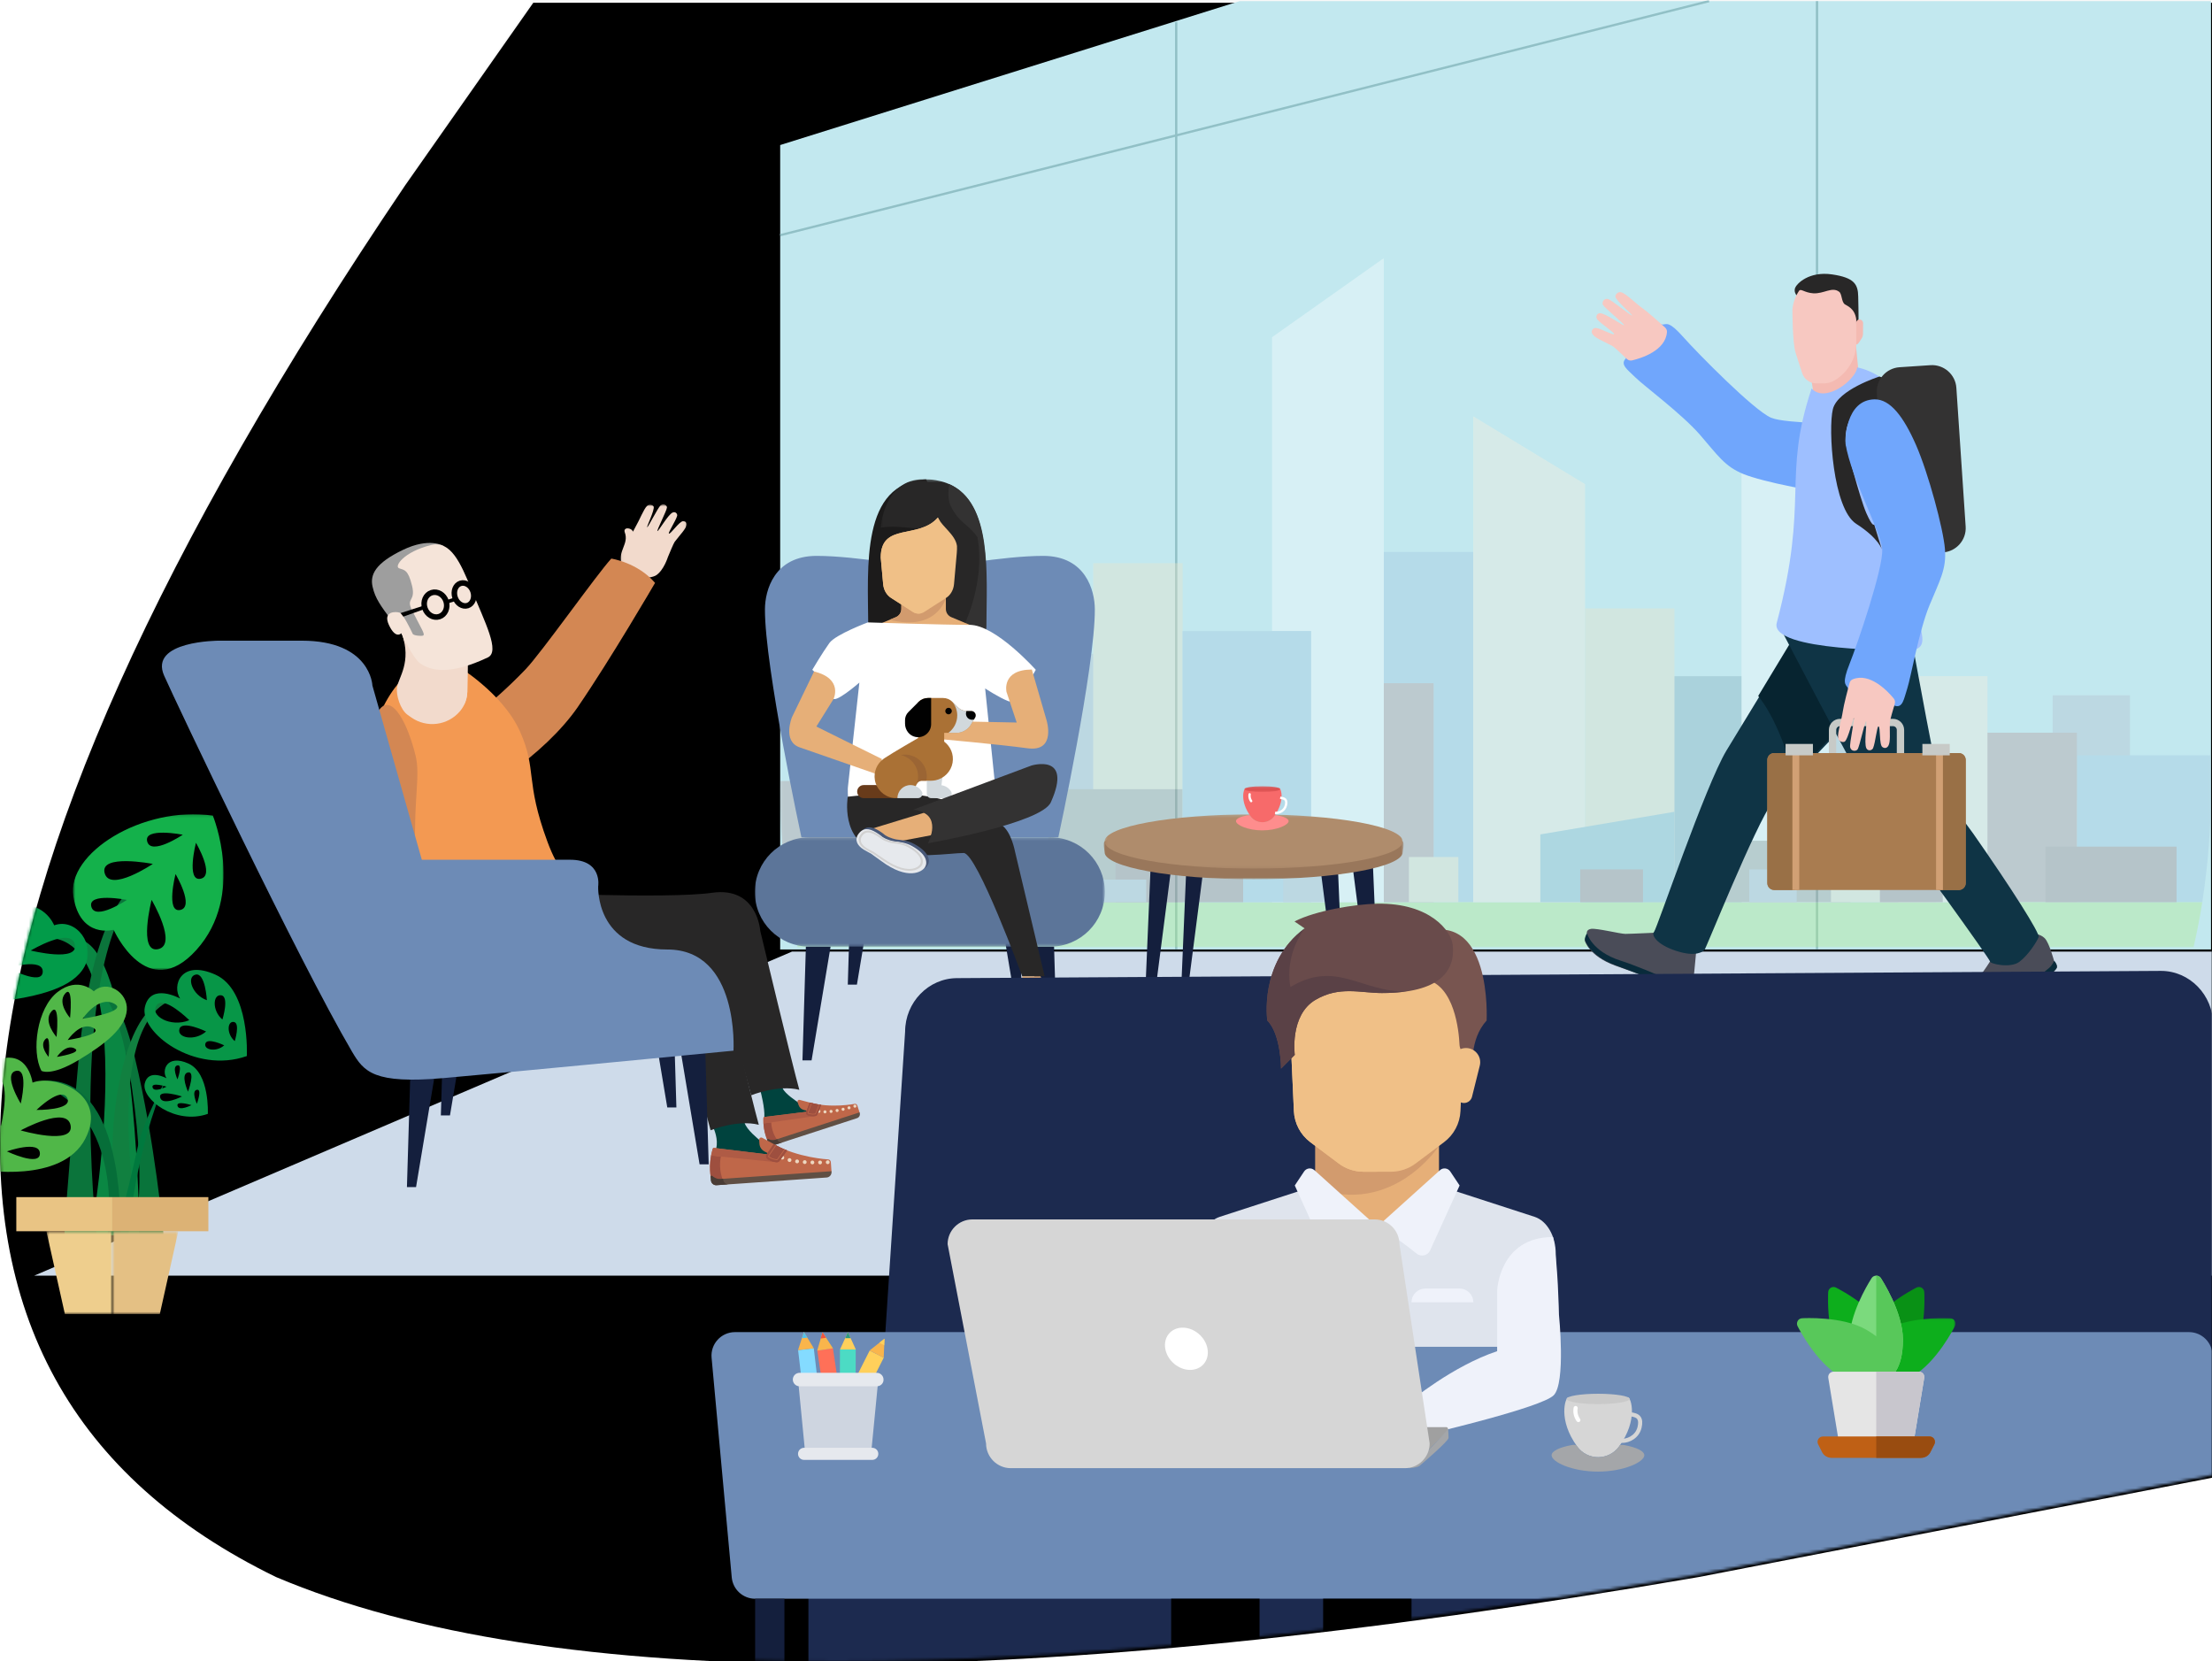 <?xml version="1.0" encoding="UTF-8"?>
<svg width="799px" height="600px" viewBox="0 0 799 600" version="1.1" xmlns="http://www.w3.org/2000/svg" xmlns:xlink="http://www.w3.org/1999/xlink">
    <!-- Generator: Sketch 47.1 (45422) - http://www.bohemiancoding.com/sketch -->
    <title>home-hero-bg copy</title>
    <desc>Created with Sketch.</desc>
    <defs>
        <path d="M146.361,65.934 L192.631,0 L799,0 L799,532.712 L613.665,568.553 C369.974,610.482 198.643,610.482 99.672,568.553 C-47.297,496.979 -31.734,329.44 146.361,65.934 Z" id="path-1"></path>
        <filter x="-1.9%" y="-2.6%" width="103.9%" height="105.2%" filterUnits="objectBoundingBox" id="filter-3">
            <feGaussianBlur stdDeviation="15" in="SourceAlpha" result="shadowBlurInner1"></feGaussianBlur>
            <feOffset dx="0" dy="1" in="shadowBlurInner1" result="shadowOffsetInner1"></feOffset>
            <feComposite in="shadowOffsetInner1" in2="SourceAlpha" operator="arithmetic" k2="-1" k3="1" result="shadowInnerInner1"></feComposite>
            <feColorMatrix values="0 0 0 0 0   0 0 0 0 0   0 0 0 0 0  0 0 0 0.2 0" type="matrix" in="shadowInnerInner1"></feColorMatrix>
        </filter>
        <polygon id="path-4" points="516.939 248.976 516.939 0.04 0.101 0.04 0.101 248.976 516.939 248.976"></polygon>
        <polygon id="path-6" points="0 39.698 0 0.212 126.439 0.212 126.439 39.698"></polygon>
        <polygon id="path-8" points="0.181 0.274 38.332 0.274 38.332 61.433 0.181 61.433 0.181 0.274"></polygon>
        <polygon id="path-10" points="23.953 0.654 0.035 0.654 0.035 38.654 23.953 38.654 23.953 0.654"></polygon>
        <polygon id="path-12" points="0 20.146 0 0.553 108.326 0.553 108.326 20.146"></polygon>
        <polygon id="path-14" points="0.303 0.203 108.007 0.203 108.007 19.796 0.303 19.796"></polygon>
        <polygon id="path-16" points="0.12 0.1 13.042 0.1 13.042 2.22 0.12 2.22 0.12 0.1"></polygon>
        <polygon id="path-18" points="23.239 0.037 23.239 23.247 0.114 23.247 0.114 0.037 23.239 0.037"></polygon>
        <polygon id="path-20" points="0.541 0.128 54.975 0.128 54.975 56.346 0.541 56.346 0.541 0.128"></polygon>
        <polygon id="path-22" points="0 35.919 0 0.47 51.131 0.47 51.131 35.919 2.12620622e-15 35.919"></polygon>
        <polygon id="path-24" points="0.403 30.332 24.225 30.332 24.225 0.413 0.403 0.413"></polygon>
        <polygon id="path-26" points="0.646 30.332 24.469 30.332 24.469 0.413 0.646 0.413"></polygon>
        <polygon id="path-28" points="0 181.191 108.539 181.191 108.539 0.674 0 0.674"></polygon>
    </defs>
    <g id="Page-1" stroke="none" stroke-width="1" fill="none" fill-rule="evenodd">
        <g id="home-hero-bg-copy">
            <mask id="mask-2" fill="white">
                <use xlink:href="#path-1"></use>
            </mask>
            <g id="Mask">
                <use fill="#F8F8F8" fill-rule="evenodd" xlink:href="#path-1"></use>
                <use fill="black" fill-opacity="1" filter="url(#filter-3)" xlink:href="#path-1"></use>
            </g>
            <polygon id="Page-1" fill="#CEDBEA" mask="url(#mask-2)" points="286.08 343.681 12.356 460.714 799.371 460.714 799.371 343.681"></polygon>
            <g id="Page-1" mask="url(#mask-2)">
                <g transform="translate(281.709, 0)">
                    <polygon id="Fill-1" fill="#C2E8EF" points="166.078 0.4 0.1 52.385 0.1 342.907 516.939 342.907 516.939 0.4"></polygon>
                    <path d="M143.151,342.907 L143.151,8.017 L143.151,342.907 Z" id="Fill-2" fill="#91C0C6"></path>
                    <polygon id="Fill-3" fill="#91C0C6" points="142.74 342.907 143.565 342.907 143.565 8.017 142.74 8.017"></polygon>
                    <path d="M0.1,84.939 L335.626,0.4 L0.1,84.939 Z" id="Fill-4" fill="#91C0C6"></path>
                    <polygon id="Fill-5" fill="#91C0C6" points="335.525 -8.24175824e-05 -0 84.54 0.201 85.339 335.726 0.799"></polygon>
                    <path d="M374.615,342.907 L374.615,0.4 L374.615,342.907 Z" id="Fill-6" fill="#91C0C6"></path>
                    <polygon id="Fill-7" fill="#91C0C6" points="374.203 342.907 375.027 342.907 375.027 0.4 374.203 0.4"></polygon>
                    <g id="Group-43" opacity="0.35" stroke-width="1" fill="none" transform="translate(0, 93.181)">
                        <mask id="mask-5" fill="white">
                            <use xlink:href="#path-4"></use>
                        </mask>
                        <g id="Clip-9"></g>
                        <polygon id="Fill-8" fill="#FFFFFF" mask="url(#mask-5)" points="56.629 187.763 79.318 187.763 79.318 141.312 56.629 141.312"></polygon>
                        <polygon id="Fill-10" fill="#B2B9C9" mask="url(#mask-5)" points="459.736 195.924 487.665 195.924 487.665 157.92 459.736 157.92"></polygon>
                        <path d="M468.485,232.652 L513.779,232.652 C515.844,219.353 516.939,205.728 516.939,191.843 C516.939,187.738 516.819,183.66 516.633,179.6 L468.485,179.6 L468.485,232.652 Z" id="Fill-11" fill="#9FC3DD" mask="url(#mask-5)"></path>
                        <path d="M0.2,188.887 C0.186,189.877 0.101,190.848 0.101,191.843 C0.101,205.729 1.195,219.352 3.261,232.653 L49.564,232.653 L49.564,188.887 L0.2,188.887 Z" id="Fill-12" fill="#B39191" mask="url(#mask-5)"></path>
                        <polygon id="Fill-13" fill="#B2B9C9" mask="url(#mask-5)" points="72.781 232.652 121.235 232.652 113.159 142.872 72.781 159.196"></polygon>
                        <polygon id="Fill-14" fill="#7FAAB8" mask="url(#mask-5)" points="311.768 232.652 358.707 232.652 358.707 151.034 311.768 151.034"></polygon>
                        <polygon id="Fill-15" fill="#EEE1C2" mask="url(#mask-5)" points="113.159 232.652 145.462 232.652 145.462 110.224 113.159 110.224"></polygon>
                        <polygon id="Fill-16" fill="#EEE1C2" mask="url(#mask-5)" points="290.822 232.652 323.125 232.652 323.125 126.549 290.822 126.549"></polygon>
                        <polygon id="Fill-17" fill="#9FC3DD" mask="url(#mask-5)" points="218.142 232.652 250.444 232.652 250.444 106.146 218.142 106.146"></polygon>
                        <polygon id="Fill-18" fill="#B2B9C9" mask="url(#mask-5)" points="370.569 232.652 417.508 232.652 417.508 159.196 370.569 159.196"></polygon>
                        <polygon id="Fill-19" fill="#B39191" mask="url(#mask-5)" points="421.546 232.652 468.485 232.652 468.485 171.438 421.546 171.438"></polygon>
                        <path d="M6.408,248.976 L510.632,248.976 C511.83,243.589 512.923,238.163 513.778,232.652 L3.261,232.652 C4.117,238.163 5.21,243.589 6.408,248.976" id="Fill-20" fill="#B0EB81" mask="url(#mask-5)"></path>
                        <polyline id="Fill-21" fill="#FDEFDB" mask="url(#mask-5)" points="290.822 232.652 290.822 81.658 250.444 57.173 250.444 232.652"></polyline>
                        <polygon id="Fill-22" fill="#FFFFFF" mask="url(#mask-5)" points="177.764 28.606 177.764 232.653 218.142 232.653 218.142 50.031 218.142 0.04"></polygon>
                        <polygon id="Fill-23" fill="#FFFFFF" mask="url(#mask-5)" points="347.351 232.652 379.653 232.652 379.653 63.294 347.351 63.294"></polygon>
                        <polyline id="Fill-24" fill="#A29B91" mask="url(#mask-5)" points="145.461 232.652 145.461 191.843 97.007 191.843 97.007 232.652"></polyline>
                        <polyline id="Fill-25" fill="#9FC3DD" mask="url(#mask-5)" points="191.896 232.652 191.896 134.711 145.461 134.711 145.461 232.652"></polyline>
                        <polyline id="Fill-26" fill="#88B7C6" mask="url(#mask-5)" points="323.124 232.652 323.124 200.005 274.67 208.167 274.67 232.652"></polyline>
                        <polygon id="Fill-27" fill="#FDEFDB" mask="url(#mask-5)" points="403.88 232.652 436.183 232.652 436.183 151.034 403.88 151.034"></polygon>
                        <polygon id="Fill-28" fill="#9FC3DD" mask="url(#mask-5)" points="40.479 232.652 72.781 232.652 72.781 175.52 40.479 175.52"></polygon>
                        <polygon id="Fill-29" fill="#A29B91" mask="url(#mask-5)" points="332.714 232.652 386.72 232.652 386.72 210.462 332.714 210.462"></polygon>
                        <polygon id="Fill-30" fill="#B39191" mask="url(#mask-5)" points="218.142 232.652 236.128 232.652 236.128 153.584 218.142 153.584"></polygon>
                        <polygon id="Fill-31" fill="#9E8282" mask="url(#mask-5)" points="121.235 232.652 167.333 232.652 167.333 216.329 121.235 216.329"></polygon>
                        <polygon id="Fill-32" fill="#EEE1C2" mask="url(#mask-5)" points="83.211 232.652 104.82 232.652 104.82 216.329 83.211 216.329"></polygon>
                        <polygon id="Fill-33" fill="#EEE1C2" mask="url(#mask-5)" points="227.195 232.652 245.061 232.652 245.061 216.329 227.195 216.329"></polygon>
                        <polygon id="Fill-34" fill="#EEE1C2" mask="url(#mask-5)" points="379.653 232.652 408.422 232.652 408.422 216.329 379.653 216.329"></polygon>
                        <polygon id="Fill-35" fill="#9E8282" mask="url(#mask-5)" points="289.079 232.652 311.768 232.652 311.768 220.814 289.079 220.814"></polygon>
                        <polygon id="Fill-36" fill="#9E8282" mask="url(#mask-5)" points="397.342 232.652 420.031 232.652 420.031 206.126 397.342 206.126"></polygon>
                        <polygon id="Fill-37" fill="#9E8282" mask="url(#mask-5)" points="457.141 232.652 504.489 232.652 504.489 212.588 457.141 212.588"></polygon>
                        <polygon id="Fill-38" fill="#9E8282" mask="url(#mask-5)" points="29.134 232.652 51.823 232.652 51.823 206.126 29.134 206.126"></polygon>
                        <polygon id="Fill-39" fill="#B2B9C9" mask="url(#mask-5)" points="181.801 232.652 198.943 232.652 198.943 206.126 181.801 206.126"></polygon>
                        <polygon id="Fill-40" fill="#B2B9C9" mask="url(#mask-5)" points="350.137 232.652 367.279 232.652 367.279 220.814 350.137 220.814"></polygon>
                        <polygon id="Fill-41" fill="#B2B9C9" mask="url(#mask-5)" points="23.337 232.652 40.478 232.652 40.478 220.814 23.337 220.814"></polygon>
                        <polygon id="Fill-42" fill="#B2B9C9" mask="url(#mask-5)" points="99.382 232.652 132.323 232.652 132.323 224.491 99.382 224.491"></polygon>
                    </g>
                </g>
            </g>
            <g id="Page-1" mask="url(#mask-2)">
                <g transform="translate(272.648, 172.253)">
                    <polygon id="Fill-1" fill="#141F3D" points="18.445 169.643 17.209 210.715 20.504 210.715 27.368 169.643"></polygon>
                    <polygon id="Fill-2" fill="#141F3D" points="34.82 142.278 33.585 183.349 36.88 183.349 43.744 142.278"></polygon>
                    <polygon id="Fill-3" fill="#141F3D" points="95.088 142.278 96.324 183.349 93.029 183.349 86.165 142.278"></polygon>
                    <polygon id="Fill-4" fill="#141F3D" points="99.168 169.643 106.032 210.715 109.327 210.715 108.092 169.643"></polygon>
                    <path d="M104.149,28.51 C89.693,28.51 66.02,32.879 63.238,33.403 C60.457,32.879 36.783,28.51 22.327,28.51 C6.952,28.51 3.694,41.038 3.657,47.74 C3.541,68.607 16.836,130.158 16.836,130.158 L62.963,130.158 L63.513,130.158 L109.641,130.158 C109.641,130.158 122.935,68.607 122.82,47.74 C122.782,41.038 119.525,28.51 104.149,28.51" id="Fill-5" fill="#6D8BB6"></path>
                    <g id="Group-9" stroke-width="1" fill="none" transform="translate(0, 129.945)">
                        <mask id="mask-7" fill="white">
                            <use xlink:href="#path-6"></use>
                        </mask>
                        <g id="Clip-8"></g>
                        <path d="M106.708,39.698 L19.732,39.698 C8.834,39.698 -0,30.859 -0,19.956 L-0,19.956 C-0,9.052 8.834,0.212 19.732,0.212 L106.708,0.212 C117.606,0.212 126.439,9.052 126.439,19.956 L126.439,19.956 C126.439,30.859 117.606,39.698 106.708,39.698" id="Fill-7" fill="#5C7599" mask="url(#mask-7)"></path>
                    </g>
                    <path d="M96.586,180.323 C96.586,180.323 96.655,183.973 96.029,185.284 C95.404,186.595 109.096,188.06 109.096,188.06 L105.565,183.988 C105.565,183.988 103.802,181.996 103.184,180.323" id="Fill-10" fill="#E6AF78"></path>
                    <path d="M61.858,0.856 C38.179,2.185 40.864,32.271 40.978,54.221 C40.982,55.069 41.426,55.833 42.151,56.27 C44.973,57.972 52.721,61.951 63.499,61.951 L69.933,16.886" id="Fill-12" fill="#1C1B1B"></path>
                    <g id="Group-16" stroke-width="1" fill="none" transform="translate(45.304, 0.55)">
                        <mask id="mask-9" fill="white">
                            <use xlink:href="#path-8"></use>
                        </mask>
                        <g id="Clip-15"></g>
                        <path d="M15.664,0.274 C1.187,0.274 0.181,17.777 0.181,17.777 C8.525,16.369 13.653,19.89 22.098,16.369 L15.664,61.433 C26.441,61.433 34.19,57.455 37.011,55.753 C37.737,55.315 38.181,54.55 38.185,53.703 C38.301,31.253 41.125,0.274 15.664,0.274" id="Fill-14" fill="#282727" mask="url(#mask-9)"></path>
                    </g>
                    <path d="M83.641,54.295 C83.741,35.004 85.822,9.434 70.256,2.615 C69.985,4.026 69.493,7.965 70.771,10.523 C73.988,16.96 77.205,16.96 80.422,21.789 C83.639,39.493 74.275,58.284 71.165,60.841 C76.676,59.53 80.625,57.455 82.467,56.344 C83.193,55.907 83.637,55.143 83.641,54.295" id="Fill-17" fill="#333232"></path>
                    <path d="M85.343,56.631 L70.99,50.648 C69.792,50.147 69.011,48.975 69.011,47.676 L69.011,43.786 L52.926,43.786 L52.926,47.676 C52.926,48.975 52.145,50.147 50.945,50.648 L36.592,56.631 C34.794,57.381 33.623,59.139 33.623,61.088 L33.623,67.526 C33.623,69.304 35.063,70.745 36.84,70.745 L85.096,70.745 C86.872,70.745 88.313,69.304 88.313,67.526 L88.313,61.088 C88.313,59.138 87.142,57.381 85.343,56.631" id="Fill-19" fill="#E6AF78"></path>
                    <path d="M69.011,43.786 L52.925,43.786 L52.925,47.676 C52.925,48.975 52.144,50.147 50.946,50.647 L48.704,51.582 C65.858,55.959 69.011,43.786 69.011,43.786" id="Fill-21" fill="#D29B6E"></path>
                    <path d="M66.123,14.659 C59.157,22.706 45.485,16.269 45.485,29.144 L46.351,38.629 C46.518,40.75 47.583,42.639 49.195,43.673 L57.127,48.764 C58.39,49.575 59.924,49.575 61.187,48.764 L69.119,43.673 C70.731,42.638 71.796,40.75 71.963,38.629 L72.961,27.365 C73.033,26.564 73.048,25.758 73.024,24.955 C72.502,20.858 67.516,17.878 66.123,14.659" id="Fill-23" fill="#F0C087"></path>
                    <path d="M45.486,29.144 L46.351,38.629 C46.518,40.75 47.583,42.639 49.195,43.673 L57.127,48.764 C58.003,49.327 59.008,49.472 59.964,49.254 C59.964,49.254 55.964,47.854 53.584,40.411 C52.855,38.13 51.842,26.059 52.713,24.584 C54.435,21.668 64.033,21.365 66.869,15.956 C66.729,15.755 66.6,15.553 66.482,15.352 C66.472,15.336 66.461,15.319 66.452,15.303 C66.328,15.089 66.216,14.875 66.123,14.659 C59.157,22.706 45.486,16.269 45.486,29.144" id="Fill-25" fill="#F0C087"></path>
                    <path d="M40.832,52.532 C40.832,52.532 29.174,56.882 26.943,59.972 C24.386,63.516 20.766,69.656 20.766,69.656 C20.766,69.656 28.179,76.456 28.179,79.546 C28.179,82.637 37.766,74.269 37.766,74.269 L33.623,112.101 C33.623,112.101 32.298,126.112 43.624,126.112 L88.313,126.112 L83.196,76.382 C83.196,76.382 88.31,79.752 91.605,80.989 C94.9,82.225 101.489,69.656 101.489,69.656 C101.489,69.656 86.997,53.431 77.666,53.431 C68.335,53.431 40.832,52.532 40.832,52.532" id="Fill-27" fill="#FFFFFF"></path>
                    <path d="M21.399,70.256 L13.4,86.813 C13.4,86.813 9.899,95.478 16.186,97.66 C26.228,101.148 45.868,107.982 45.868,107.982 L45.868,101.849 L22.229,90.146 L28.414,80.241 C28.414,80.241 32.1,72.884 21.399,70.256" id="Fill-29" fill="#E6AF78"></path>
                    <path d="M100.066,69.555 L105.351,87.763 C105.351,87.763 109.047,99.407 98.566,98 C88.03,96.586 67.436,94.721 67.436,94.721 L69.015,88.178 L94.594,88.695 L90.904,77.613 C90.904,77.613 89.046,69.597 100.066,69.555" id="Fill-31" fill="#E6AF78"></path>
                    <path d="M33.572,115.488 C33.572,115.488 30.827,131.602 44.006,134.898 C57.186,138.195 70.64,135.818 75.444,135.818 C80.25,135.818 96.586,180.324 96.586,180.324 L104.686,180.324 L93.978,135.268 C93.978,135.268 92.605,127.851 89.035,125.653 C85.466,123.456 75.444,117.686 63.226,115.488 C51.008,113.29 33.572,115.488 33.572,115.488" id="Fill-33" fill="#282727"></path>
                    <path d="M39.33,111.284 C38.028,111.284 36.972,112.34 36.972,113.643 C36.972,114.945 38.028,116.002 39.33,116.002 L51.117,116.002 L43.922,111.284 L39.33,111.284 Z" id="Fill-35" fill="#683B1A"></path>
                    <path d="M67.415,111.343 L68.404,103.422 L62.118,103.422 L62.118,114.43 C62.118,115.298 62.822,116.002 63.69,116.002 L66.833,116.002 L69.537,116.002 C70.742,116.002 71.521,114.687 70.913,113.645 C70.189,112.405 68.909,111.529 67.415,111.343" id="Fill-37" fill="#D1D8DC"></path>
                    <path d="M78.202,84.552 L76.644,84.552 C75.394,84.552 74.195,84.055 73.31,83.17 L71.357,81.216 C70.473,80.331 69.274,79.834 68.023,79.834 L62.5,79.834 C61.249,79.834 60.05,80.331 59.166,81.216 L58.975,81.407 L58.975,94.301 C58.975,94.301 49.766,99.611 46.957,101.493 C46.78,101.604 46.613,101.724 46.446,101.849 C44.188,103.532 42.839,106.373 43.377,109.516 C43.931,112.749 46.576,115.376 49.814,115.897 C53.675,116.518 57.122,114.319 58.423,111.037 C58.735,110.249 59.468,109.711 60.315,109.711 L63.69,109.711 C64.205,109.711 64.731,109.66 65.268,109.552 C68.383,108.924 70.892,106.36 71.429,103.225 C71.965,100.102 70.636,97.282 68.405,95.595 L68.405,92.415 L73.12,92.415 C74.849,92.415 76.99,91.2 77.88,89.718 L79.55,86.933 C80.178,85.885 79.424,84.552 78.202,84.552" id="Fill-39" fill="#AA7135"></path>
                    <path d="M69.977,83.369 C70.627,83.369 71.155,83.897 71.155,84.548 C71.155,85.199 70.627,85.728 69.977,85.728 C69.326,85.728 68.798,85.199 68.798,84.548 C68.798,83.897 69.326,83.369 69.977,83.369" id="Fill-41" fill="#010101"></path>
                    <path d="M59.137,81.245 L55.458,84.926 C54.691,85.694 54.26,86.735 54.26,87.82 L54.26,89.095 C54.26,91.376 55.802,93.467 58.041,93.898 C61.055,94.475 63.69,92.18 63.69,89.269 L63.69,79.835 L62.54,79.835 C61.264,79.835 60.04,80.341 59.137,81.245" id="Fill-43" fill="#010101"></path>
                    <path d="M58.952,116.002 L51.518,116.002 C51.518,113.397 53.63,111.284 56.233,111.284 C58.01,111.284 59.558,112.268 60.361,113.721 C60.928,114.745 60.121,116.002 58.952,116.002" id="Fill-45" fill="#D1D8DC"></path>
                    <path d="M54.26,100.277 C53.721,100.277 53.197,100.332 52.689,100.435 C53.848,100.671 54.899,101.183 55.812,101.868 C55.804,101.862 55.797,101.855 55.789,101.849 L55.833,101.849 C55.833,101.862 55.835,101.873 55.836,101.886 C57.733,103.321 58.975,105.576 58.975,108.14 C58.975,109.363 58.671,110.507 58.173,111.54 C58.254,111.371 58.353,111.212 58.423,111.037 C58.735,110.249 59.468,109.711 60.315,109.711 L61.96,109.711 C62.063,109.204 62.118,108.678 62.118,108.14 C62.118,103.797 58.6,100.277 54.26,100.277" id="Fill-47" fill="#9B6534"></path>
                    <path d="M78.202,84.552 L76.644,84.552 C75.394,84.552 74.195,84.055 73.31,83.171 L71.357,81.216 C71.355,81.214 71.352,81.212 71.35,81.211 C72.44,82.56 73.12,84.254 73.12,86.124 C73.12,88.708 71.857,90.981 69.934,92.415 L73.12,92.415 C74.849,92.415 76.99,91.2 77.88,89.717 L79.55,86.933 C80.178,85.885 79.424,84.552 78.202,84.552" id="Fill-49" fill="#D1D8DC"></path>
                    <path d="M55.832,101.849 C55.832,101.863 55.836,101.875 55.836,101.888 C55.831,101.884 55.825,101.879 55.819,101.874 C55.809,101.866 55.799,101.857 55.789,101.849 L55.832,101.849 Z" id="Fill-51" fill="#AA7135"></path>
                    <path d="M78.202,84.552 L76.644,84.552 C76.589,84.552 76.536,84.538 76.481,84.535 C76.345,84.823 76.263,85.141 76.263,85.481 C76.263,86.705 77.255,87.697 78.478,87.697 C78.718,87.697 78.946,87.649 79.163,87.577 L79.55,86.933 C80.178,85.885 79.424,84.552 78.202,84.552" id="Fill-53" fill="#010101"></path>
                    <path d="M121.425,188.199 C118.773,187.927 116.168,187.303 113.68,186.345 L106.268,183.488 C105.924,183.355 105.553,183.616 105.565,183.988 C105.571,184.161 105.668,184.319 105.814,184.413 L108.829,186.363 C109.06,186.513 109.162,186.811 109.047,187.063 C108.942,187.295 108.696,187.42 108.452,187.379 C104.312,186.681 100.17,185.983 96.028,185.284 C95.902,185.263 95.777,185.337 95.736,185.459 C95.555,185.996 95.387,186.592 95.252,187.244 C94.908,188.912 94.897,190.392 94.989,191.545 L123.647,191.545 L123.647,190.659 C123.647,189.391 122.687,188.328 121.425,188.199" id="Fill-55" fill="#485878"></path>
                    <path d="M98.617,187.244 C98.725,186.721 98.855,186.234 98.996,185.784 C98.006,185.618 97.018,185.451 96.029,185.284 C95.902,185.263 95.777,185.337 95.736,185.459 C95.555,185.996 95.387,186.592 95.252,187.244 C94.908,188.912 94.897,190.392 94.988,191.545 L98.353,191.545 C98.262,190.392 98.272,188.912 98.617,187.244" id="Fill-57" fill="#253551"></path>
                    <path d="M108.453,187.379 C108.665,187.416 108.879,187.324 109,187.145 C109.174,186.89 109.103,186.54 108.844,186.372 L106.067,184.577 C105.857,184.788 105.579,185.115 105.344,185.568 C105.095,186.046 104.99,186.484 104.941,186.787 C106.112,186.985 107.282,187.182 108.453,187.379" id="Fill-59" fill="#253551"></path>
                    <path d="M98.12,187.698 C98.646,187.698 99.073,188.125 99.073,188.651 C99.073,189.177 98.646,189.603 98.12,189.603 C97.593,189.603 97.167,189.177 97.167,188.651 C97.167,188.125 97.593,187.698 98.12,187.698" id="Fill-61" fill="#E6E9ED"></path>
                    <path d="M122.056,194.124 L96.579,194.124 C95.701,194.124 94.989,193.412 94.989,192.533 L94.989,191.546 L123.647,191.546 L123.647,192.533 C123.647,193.412 122.934,194.124 122.056,194.124" id="Fill-63" fill="#E6E9ED"></path>
                    <path d="M98.351,192.534 L98.351,191.546 L94.989,191.546 L94.989,192.534 C94.989,193.412 95.7,194.124 96.579,194.124 L99.942,194.124 C99.064,194.124 98.351,193.412 98.351,192.534" id="Fill-65" fill="#CFD2DC"></path>
                    <path d="M61.127,121.279 L39.174,127.982 L39.174,134.025 L63.661,129.412 C63.661,129.412 66.657,123.831 61.127,121.279" id="Fill-67" fill="#E6AF78"></path>
                    <path d="M57.246,120.163 L99.894,104.239 C99.894,104.239 114.908,99.59 106.984,117.373 C103.935,125.098 62.529,132.308 62.529,132.308 C62.529,132.308 68.459,121.462 57.246,120.163" id="Fill-69" fill="#333232"></path>
                    <path d="M62.415,140.289 C63.44,138.599 63.093,135.571 57.621,132.581 C55.331,131.329 53.079,131.158 51.233,130.94 C50.99,130.9 48.807,130.512 47.065,129.378 C47.065,129.378 46.246,128.615 44.734,127.704 C42.234,126.196 40.094,125.913 38.368,128.291 C36.91,130.298 37.82,132.433 40.321,133.938 C41.832,134.847 42.847,135.332 42.847,135.332 L46.657,138.078 C56.214,145.157 61.391,141.979 62.415,140.289" id="Fill-71" fill="#485878"></path>
                    <path d="M61.466,140.953 C62.491,139.263 62.144,136.236 56.672,133.245 C54.382,131.993 52.13,131.822 50.284,131.604 C50.041,131.564 47.858,131.176 46.117,130.042 C46.117,130.042 45.297,129.279 43.785,128.368 C41.285,126.861 39.145,126.577 37.419,128.956 C35.961,130.962 36.871,133.097 39.372,134.602 C40.883,135.511 41.898,135.996 41.898,135.996 L45.708,138.742 C55.265,145.821 60.442,142.643 61.466,140.953" id="Fill-73" fill="#E6E9ED"></path>
                    <path d="M57.825,135.342 C57.146,134.784 56.283,134.215 55.206,133.647 C53.369,132.678 51.628,132.473 50.092,132.293 L49.699,132.246 C49.457,132.206 47.462,131.846 45.807,130.816 C45.746,130.771 44.999,130.127 43.684,129.366 C41.279,127.973 39.786,128.091 38.693,129.758 C38.261,130.415 38.149,131.094 38.359,131.776 C38.63,132.65 39.406,133.478 40.616,134.176 C41.951,134.948 42.858,135.37 42.866,135.375 L46.414,137.799 C51.573,141.427 54.958,141.808 56.89,141.489 C58.467,141.23 59.39,140.457 59.702,139.875 C60.293,138.769 59.988,137.114 57.825,135.342 M39.172,133.982 C38.401,133.35 37.884,132.643 37.654,131.9 C37.392,131.048 37.529,130.176 38.053,129.378 C39.77,126.762 42.29,127.803 44.036,128.813 C45.428,129.619 46.204,130.289 46.235,130.317 C47.699,131.222 49.542,131.554 49.747,131.588 L50.118,131.632 C51.648,131.812 53.552,132.036 55.529,133.078 C60.502,135.702 61.292,138.483 60.367,140.21 C59.989,140.916 58.904,141.847 57.085,142.146 C55.004,142.489 51.392,142.102 46.004,138.314 L42.522,135.928 L42.522,135.928 C42.54,135.942 41.633,135.52 40.264,134.729 C39.858,134.495 39.493,134.245 39.172,133.982" id="Fill-75" fill="#D1D1D1"></path>
                </g>
            </g>
            <g id="Page-1" mask="url(#mask-2)">
                <g transform="translate(58.484, 181.319)">
                    <path d="M216.308,213.114 C216.308,213.114 217.839,218.884 217.602,222.094 C217.364,225.304 233.884,220.067 233.884,220.067 L229.607,216.675 C229.607,216.675 225.038,213.731 224.238,211.76 C223.439,209.79 216.308,209.708 216.308,213.114" id="Fill-1" stroke="none" fill="#00433E" fill-rule="evenodd"></path>
                    <path d="M252.053,220.614 C251.663,219.411 251.567,219.117 251.178,217.915 C251.052,217.527 250.661,217.289 250.26,217.357 C250.26,217.357 241.576,219.052 233.975,216.863 L230.326,215.909 C229.869,215.788 229.46,216.224 229.607,216.674 L229.959,217.759 C230.25,218.654 230.979,219.337 231.889,219.566 L233.884,220.067 L217.601,222.094 C217.423,222.116 217.286,222.263 217.277,222.443 C217.227,223.503 217.256,224.82 217.499,226.307 C217.77,227.966 218.226,229.34 218.653,230.379 L219.793,231.59 L250.887,221.488 L252.053,220.614 Z" id="Fill-3" stroke="none" fill="#BF6749" fill-rule="evenodd"></path>
                    <path d="M220.553,226.861 C220.238,225.774 220.127,224.802 220.096,224.04 L217.287,224.391 C217.322,224.989 217.388,225.63 217.498,226.308 C217.769,227.966 218.226,229.341 218.653,230.378 L219.232,230.995 L222.077,230.148 C221.581,229.4 220.967,228.296 220.553,226.861" id="Fill-5" stroke="none" fill="#9E4F3F" fill-rule="evenodd"></path>
                    <path d="M251.087,222.518 L220.872,232.335 C220.08,232.592 219.23,232.156 218.972,231.362 L218.653,230.379 C218.581,230.158 218.804,229.957 219.015,230.051 L219.389,230.217 C220.061,230.517 220.819,230.557 221.517,230.33 L251.993,220.428 L252.053,220.614 C252.311,221.408 251.879,222.261 251.087,222.518" id="Fill-7" stroke="none" fill="#604F44" fill-rule="evenodd"></path>
                    <path d="M222.339,230.268 L222.279,230.082 L221.517,230.33 C220.819,230.557 220.061,230.517 219.389,230.218 L219.015,230.051 C218.803,229.956 218.582,230.157 218.653,230.378 L218.972,231.361 C219.23,232.156 220.081,232.592 220.872,232.335 L224.239,231.241 C223.447,231.498 222.596,231.062 222.339,230.268" id="Fill-9" stroke="none" fill="#493C35" fill-rule="evenodd"></path>
                    <path d="M233.884,220.067 L217.602,222.094 C217.423,222.116 217.285,222.263 217.277,222.443 C217.249,223.035 217.247,223.708 217.291,224.445 L236.029,221.743 L233.884,220.067 Z" id="Fill-11" stroke="none" fill="#AF5B45" fill-rule="evenodd"></path>
                    <path d="M237.484,220.575 C237.392,220.604 237.292,220.61 237.191,220.587 C236.896,220.519 236.709,220.224 236.774,219.928 C236.84,219.632 237.129,219.445 237.424,219.51 C237.426,219.511 237.435,219.512 237.437,219.513 C237.732,219.582 237.917,219.877 237.849,220.174 C237.805,220.37 237.661,220.517 237.484,220.575 L237.484,220.575 Z M239.68,220.757 C239.628,220.774 239.573,220.783 239.516,220.784 C239.213,220.79 238.96,220.548 238.954,220.243 C238.947,219.938 239.186,219.687 239.49,219.681 L239.503,219.681 C239.806,219.678 240.054,219.923 240.059,220.227 C240.061,220.474 239.902,220.685 239.68,220.757 L239.68,220.757 Z M241.697,220.019 L241.703,220.077 L241.697,220.019 Z M241.881,220.601 C241.851,220.61 241.82,220.618 241.787,220.623 C241.781,220.623 241.767,220.625 241.761,220.626 C241.46,220.657 241.189,220.437 241.157,220.135 C241.124,219.832 241.342,219.563 241.642,219.529 C241.939,219.493 242.212,219.702 242.254,220 C242.292,220.269 242.129,220.52 241.881,220.601 L241.881,220.601 Z M243.87,219.655 L243.886,219.746 L243.87,219.655 Z M244.063,220.269 C244.043,220.276 244.022,220.281 244.001,220.285 L243.978,220.29 C243.679,220.341 243.395,220.138 243.344,219.838 C243.293,219.538 243.494,219.254 243.791,219.202 C244.087,219.148 244.372,219.341 244.432,219.638 C244.487,219.915 244.325,220.184 244.063,220.269 L244.063,220.269 Z M246.226,219.826 C246.211,219.831 246.195,219.835 246.179,219.838 C245.883,219.906 245.585,219.722 245.516,219.424 C245.448,219.127 245.63,218.832 245.924,218.765 L245.932,218.763 C246.227,218.696 246.522,218.881 246.591,219.178 C246.655,219.459 246.494,219.738 246.226,219.826 L246.226,219.826 Z M248.37,219.299 C248.36,219.302 248.349,219.305 248.339,219.308 C248.045,219.385 247.741,219.208 247.665,218.914 C247.587,218.619 247.759,218.319 248.054,218.242 L248.06,218.241 C248.353,218.164 248.654,218.34 248.731,218.635 C248.805,218.92 248.645,219.209 248.37,219.299 L248.37,219.299 Z M250.296,218.097 L250.32,218.179 L250.296,218.097 Z M250.497,218.701 L250.474,218.709 C250.184,218.794 249.878,218.626 249.792,218.333 C249.709,218.046 249.868,217.746 250.149,217.655 C250.154,217.653 250.159,217.651 250.163,217.651 C250.45,217.561 250.756,217.72 250.849,218.007 C250.943,218.297 250.786,218.607 250.497,218.701 L250.497,218.701 Z" id="Fill-13" stroke="none" fill="#EDD7C0" fill-rule="evenodd"></path>
                    <path d="M233.975,216.863 L232.717,220.223 C232.526,220.734 232.791,221.301 233.305,221.485 C233.586,221.586 233.909,221.676 234.267,221.736 C234.957,221.85 235.562,221.816 236.029,221.743 C236.367,221.691 236.651,221.464 236.779,221.146 C237.253,219.963 237.695,218.888 238.169,217.705 C237.273,217.693 234.631,217.035 233.975,216.863" id="Fill-15" stroke="none" fill="#9E4F3F" fill-rule="evenodd"></path>
                    <path d="M233.305,221.485 C233.587,221.586 233.909,221.676 234.267,221.735 C234.957,221.85 235.562,221.816 236.029,221.743 C236.367,221.69 236.652,221.463 236.779,221.145 C237.253,219.963 237.695,218.888 238.169,217.705 C238.168,217.705 238.168,217.705 238.168,217.704 C236.773,217.53 235.356,217.261 233.975,216.864 L232.717,220.223 C232.526,220.734 232.792,221.301 233.305,221.485" id="Fill-17" stroke="none" fill="#9E4F3F" fill-rule="evenodd"></path>
                    <path d="M237.498,217.613 C237.423,217.602 237.348,217.59 237.273,217.579 L236.69,219.113 C236.462,219.676 236.233,220.239 235.997,220.829 C235.981,220.871 235.944,220.901 235.897,220.908 C235.399,220.985 234.897,220.984 234.403,220.901 C234.126,220.856 233.852,220.784 233.587,220.689 C233.54,220.672 233.519,220.638 233.509,220.619 C233.495,220.587 233.494,220.554 233.506,220.522 L234.783,217.079 C234.711,217.061 234.64,217.044 234.569,217.025 L233.3,220.444 C233.258,220.556 233.282,220.651 233.31,220.712 C233.333,220.762 233.391,220.852 233.513,220.897 C233.791,220.996 234.079,221.071 234.368,221.119 C234.884,221.204 235.411,221.207 235.931,221.125 C235.95,221.123 235.968,221.119 235.986,221.113 C236.084,221.081 236.163,221.007 236.201,220.911 C236.437,220.322 236.665,219.76 236.896,219.192 L237.498,217.613 Z" id="Fill-19" stroke="none" fill="#BF6749" fill-rule="evenodd"></path>
                    <path d="M199.393,226.447 C199.393,226.447 201.052,230.211 200.222,233.359 C199.393,236.507 221.518,236.409 221.518,236.409 L215.726,230.311 C215.726,230.311 211.131,226.696 210.455,224.132 C209.78,221.569 198.968,226.106 198.968,226.106" id="Fill-21" stroke="none" fill="#00433E" fill-rule="evenodd"></path>
                    <path d="M241.872,241.925 C241.761,240.343 241.734,239.955 241.624,238.372 C241.588,237.861 241.184,237.453 240.676,237.414 C240.676,237.414 229.584,236.841 220.989,231.867 L216.834,229.597 C216.313,229.311 215.684,229.717 215.726,230.311 L215.826,231.739 C215.908,232.917 216.59,233.97 217.628,234.526 L219.906,235.742 L199.458,233.267 C199.234,233.239 199.022,233.376 198.958,233.593 C198.575,234.87 198.211,236.483 198.055,238.367 C197.882,240.47 198.021,242.283 198.227,243.677 L199.247,245.499 L240.186,242.637 L241.872,241.925 Z" id="Fill-23" stroke="none" fill="#BF6749" fill-rule="evenodd"></path>
                    <path d="M201.607,239.97 C201.555,238.55 201.713,237.332 201.906,236.395 L198.38,235.968 C198.241,236.709 198.126,237.509 198.055,238.368 C197.882,240.469 198.021,242.283 198.227,243.677 L198.746,244.603 L202.468,244.436 C202.089,243.375 201.677,241.844 201.607,239.97" id="Fill-25" stroke="none" fill="#9E4F3F" fill-rule="evenodd"></path>
                    <path d="M240.117,243.952 L200.336,246.734 C199.294,246.807 198.39,246.017 198.317,244.972 L198.227,243.677 C198.206,243.386 198.538,243.209 198.767,243.388 L199.172,243.704 C199.9,244.273 200.811,244.552 201.73,244.488 L241.855,241.681 L241.872,241.925 C241.944,242.972 241.159,243.88 240.117,243.952" id="Fill-27" stroke="none" fill="#604F44" fill-rule="evenodd"></path>
                    <path d="M202.749,244.661 L202.732,244.417 L201.73,244.487 C200.81,244.552 199.899,244.273 199.172,243.704 L198.767,243.388 C198.538,243.209 198.207,243.386 198.226,243.676 L198.317,244.971 C198.39,246.018 199.294,246.807 200.336,246.734 L204.768,246.424 C203.726,246.497 202.823,245.708 202.749,244.661" id="Fill-29" stroke="none" fill="#493C35" fill-rule="evenodd"></path>
                    <path d="M219.906,235.742 L199.458,233.266 C199.234,233.239 199.023,233.377 198.958,233.593 C198.744,234.306 198.537,235.125 198.367,236.036 L222.011,238.435 L219.906,235.742 Z" id="Fill-31" stroke="none" fill="#AF5B45" fill-rule="evenodd"></path>
                    <path d="M224.137,237.454 C224.017,237.462 223.892,237.439 223.777,237.379 C223.439,237.207 223.299,236.79 223.469,236.45 C223.64,236.109 224.047,235.969 224.387,236.138 C224.389,236.14 224.4,236.145 224.401,236.146 C224.741,236.319 224.877,236.736 224.704,237.077 C224.59,237.302 224.371,237.437 224.137,237.454 L224.137,237.454 Z M226.756,238.343 C226.688,238.347 226.619,238.342 226.549,238.326 C226.177,238.24 225.943,237.868 226.028,237.496 C226.113,237.123 226.481,236.889 226.852,236.975 L226.867,236.978 C227.237,237.067 227.466,237.44 227.378,237.812 C227.308,238.114 227.049,238.322 226.756,238.343 L226.756,238.343 Z M229.438,238.057 L229.427,238.129 L229.438,238.057 Z M229.485,238.821 C229.446,238.823 229.406,238.822 229.364,238.818 C229.357,238.818 229.34,238.815 229.331,238.814 C228.955,238.762 228.691,238.411 228.745,238.032 C228.797,237.655 229.144,237.392 229.519,237.443 C229.892,237.488 230.162,237.826 230.122,238.203 C230.087,238.541 229.812,238.798 229.485,238.821 L229.485,238.821 Z M232.195,238.272 L232.186,238.388 L232.195,238.272 Z M232.244,239.08 C232.218,239.081 232.19,239.081 232.162,239.08 L232.134,239.079 C231.754,239.049 231.47,238.716 231.499,238.335 C231.527,237.955 231.859,237.67 232.236,237.697 C232.612,237.721 232.901,238.043 232.884,238.422 C232.868,238.776 232.588,239.056 232.244,239.08 L232.244,239.08 Z M235.013,239.195 C234.993,239.197 234.972,239.197 234.952,239.197 C234.571,239.19 234.264,238.874 234.27,238.492 C234.277,238.11 234.588,237.805 234.967,237.812 L234.976,237.813 C235.357,237.819 235.66,238.135 235.653,238.518 C235.647,238.879 235.366,239.17 235.013,239.195 L235.013,239.195 Z M237.784,239.205 C237.771,239.206 237.757,239.207 237.743,239.207 C237.363,239.211 237.046,238.904 237.042,238.522 C237.037,238.139 237.337,237.826 237.718,237.822 L237.728,237.822 C238.109,237.818 238.421,238.124 238.425,238.507 C238.429,238.875 238.146,239.179 237.784,239.205 L237.784,239.205 Z M240.494,238.326 L240.499,238.433 L240.494,238.326 Z M240.557,239.123 L240.527,239.125 C240.147,239.141 239.825,238.843 239.81,238.462 C239.795,238.087 240.08,237.768 240.451,237.743 C240.456,237.742 240.462,237.742 240.469,237.742 C240.844,237.72 241.17,238.007 241.196,238.385 C241.222,238.766 240.937,239.097 240.557,239.123 L240.557,239.123 Z" id="Fill-33" stroke="none" fill="#EDD7C0" fill-rule="evenodd"></path>
                    <path d="M220.989,231.868 L218.438,235.578 C218.05,236.142 218.202,236.913 218.771,237.293 C219.084,237.502 219.449,237.709 219.867,237.891 C220.673,238.239 221.421,238.382 222.01,238.435 C222.438,238.473 222.854,238.284 223.106,237.935 C224.041,236.638 224.906,235.463 225.841,234.166 C224.755,233.879 221.736,232.276 220.989,231.868" id="Fill-35" stroke="none" fill="#9E4F3F" fill-rule="evenodd"></path>
                    <path d="M218.771,237.293 C219.084,237.502 219.448,237.709 219.868,237.891 C220.673,238.239 221.42,238.382 222.01,238.435 C222.439,238.473 222.854,238.284 223.106,237.935 C224.041,236.638 224.906,235.463 225.841,234.166 C225.841,234.166 225.841,234.165 225.841,234.165 C224.196,233.529 222.551,232.772 220.989,231.868 L218.438,235.578 C218.05,236.142 218.202,236.913 218.771,237.293" id="Fill-37" stroke="none" fill="#9E4F3F" fill-rule="evenodd"></path>
                    <path d="M225.053,233.85 C224.965,233.814 224.877,233.777 224.788,233.74 L223.614,235.432 C223.165,236.049 222.716,236.665 222.25,237.311 C222.217,237.358 222.163,237.383 222.104,237.377 C221.474,237.321 220.862,237.166 220.286,236.916 C219.963,236.777 219.65,236.606 219.356,236.41 C219.303,236.374 219.288,236.327 219.283,236.301 C219.275,236.257 219.283,236.217 219.308,236.181 L221.908,232.375 C221.826,232.332 221.744,232.289 221.663,232.245 L219.081,236.023 C218.996,236.148 218.996,236.271 219.012,236.353 C219.025,236.421 219.067,236.549 219.203,236.64 C219.511,236.846 219.839,237.024 220.176,237.171 C220.779,237.432 221.42,237.594 222.079,237.653 C222.102,237.655 222.126,237.656 222.15,237.654 C222.279,237.645 222.397,237.579 222.473,237.475 C222.939,236.828 223.387,236.212 223.84,235.591 L225.053,233.85 Z" id="Fill-39" stroke="none" fill="#BF6749" fill-rule="evenodd"></path>
                    <g id="Group-43" stroke="none" stroke-width="1" fill="none" fill-rule="evenodd" transform="translate(165.566, 0.17)">
                        <mask id="mask-11" fill="white">
                            <use xlink:href="#path-10"></use>
                        </mask>
                        <g id="Clip-42"></g>
                        <path d="M4.946,38.654 L0.035,26.838 L1.479,24.237 C1.043,23.641 0.686,22.939 0.442,22.113 C-0.942,17.418 3.181,14.988 1.642,10.828 C0.888,8.786 4.009,8.964 4.587,10.526 L4.59,10.528 C4.951,9.805 5.293,9.143 5.565,8.684 C6.922,6.396 8.42,2.454 9.637,1.258 C10.514,0.397 11.849,0.921 12.056,1.482 C12.492,2.66 9.434,8.801 9.724,8.922 C10.015,9.043 13.622,1.801 14.569,1.03 C15.703,0.109 16.883,1.085 16.862,1.779 C16.829,2.887 13.069,10.161 13.426,10.31 C13.784,10.458 17.16,4.516 18.833,3.652 C19.927,3.087 20.743,4.121 20.537,4.84 C20.012,6.672 17.174,10.966 17.573,11.217 C18.128,11.566 21.346,6.729 22.676,6.752 C23.449,6.74 24.065,7.165 23.936,8.102 C23.741,9.513 21.687,11.528 19.641,14.218 C19.292,14.677 17.856,18.117 17.192,19.729 C17.192,19.729 15.73,24.447 12.977,26.268 C12.459,26.611 11.464,26.929 10.253,27.1 L4.946,38.654 Z" id="Fill-41" fill="#F2DACC" mask="url(#mask-11)"></path>
                    </g>
                    <path d="M106.013,85.103 C109.699,78.449 117.824,74.509 131.343,60.423 C137.117,54.406 156.911,26.332 162.326,20.422 C162.326,20.422 171.85,21.834 178.127,29.202 C178.127,29.202 162.111,56.719 150.225,74.028 C138.339,91.338 112.741,108.189 104.573,107.544 C97.871,107.016 99.84,96.244 106.013,85.103" id="Fill-44" stroke="none" fill="#D38753" fill-rule="evenodd"></path>
                    <path d="M106.278,58.9 C106.278,58.9 123.068,68.82 129.331,82.838 C135.594,96.855 131.066,100.517 139.244,122.633 C147.421,144.749 153.813,131.913 156.155,139.176 C156.155,139.176 146.294,137.478 135.319,141.022 C124.344,144.565 97.731,161.701 94.631,167.757 C94.631,167.757 93.38,189.635 82.482,155.844 C71.586,122.054 70.876,96.392 77.825,78.73 C85.294,59.747 97.719,54.514 106.278,58.9" id="Fill-46" stroke="none" fill="#F39952" fill-rule="evenodd"></path>
                    <path d="M110.455,57.847 L110.318,68.464 C110.284,71.063 109.345,73.571 107.662,75.553 C103.257,80.739 95.624,81.707 90.065,77.784 L88.757,76.862 C86.069,74.965 84.551,69.661 84.908,67.003 C85.39,63.402 90.326,57.924 86.656,47.376 C84.52,41.234 110.455,57.847 110.455,57.847" id="Fill-48" stroke="none" fill="#F2DACC" fill-rule="evenodd"></path>
                    <path d="M109.111,73.284 C107.099,66.806 91.865,64.043 87.324,49.636 C87.141,48.907 86.929,48.159 86.656,47.376 C84.52,41.234 110.455,57.847 110.455,57.847 L110.318,68.464 C110.295,70.155 109.855,71.79 109.111,73.284" id="Fill-50" stroke="none" fill="#F2DACC" fill-rule="evenodd"></path>
                    <path d="M101.753,15.869 C101.753,15.869 96.712,12.6 86.96,17.323 C77.209,22.046 75.104,26.138 76.082,30.548 C77.059,34.956 79.218,37.639 82.601,42.308 C85.984,46.977 85.209,42.137 88.292,46.604 C91.374,51.071 97.325,54.623 98.325,54.151 C99.325,53.679 95.371,14.867 101.753,15.869" id="Fill-52" stroke="none" fill="#9E9E9E" fill-rule="evenodd"></path>
                    <path d="M86.464,47.395 C86.464,47.395 90.725,56.551 93.353,58.318 C97.514,61.117 104.365,62.43 117.713,56.133 C122.213,54.01 116.814,43.718 111.527,30.869 C107.965,22.21 104.301,13.79 97.289,15.508 C87.353,17.942 83.795,23.249 85.671,23.923 C87.547,24.597 88.903,24.294 90.348,30.216 C91.793,36.138 87.969,34.397 90.399,39.21 C93.753,45.851 95.178,47.772 94.351,48.218 C93.888,48.467 90.918,48.289 90.588,47.589 C89.879,46.085 87.145,40.409 85.894,39.96 C84.644,39.51 79.581,39.269 82.032,44.472 C84.483,49.675 86.464,47.395 86.464,47.395" id="Fill-54" stroke="none" fill="#F5E4D9" fill-rule="evenodd"></path>
                    <path d="M102.645,35.818 C103.415,38.204 102.32,40.693 100.2,41.378 C98.08,42.063 95.737,40.683 94.968,38.297 C94.197,35.91 95.292,33.42 97.412,32.736 C99.533,32.051 101.876,33.431 102.645,35.818 Z" id="Stroke-56" stroke="#000000" stroke-width="2" fill="none"></path>
                    <path d="M112.407,32.322 C113.121,34.537 112.238,36.805 110.433,37.388 C108.627,37.97 106.585,36.648 105.871,34.432 C105.157,32.218 106.041,29.95 107.846,29.368 C109.651,28.785 111.693,30.108 112.407,32.322 Z" id="Stroke-58" stroke="#000000" stroke-width="2" fill="none"></path>
                    <polygon id="Fill-60" stroke="none" fill="#000000" fill-rule="evenodd" points="106.266 35.655 102.939 36.729 102.545 35.506 105.871 34.432"></polygon>
                    <polygon id="Fill-62" stroke="none" fill="#000000" fill-rule="evenodd" points="94.631 38.737 87.226 41.375 86.219 40.102 94.237 37.514"></polygon>
                    <path d="M96.831,165.003 C96.831,165.003 98.291,183.544 122.838,180.458 C147.386,177.373 184.08,174.722 184.08,174.722 L198.193,226.887 C198.193,226.887 207.898,222.934 215.605,224.91 C213.321,216.933 201.492,167.523 201.492,167.523 C201.492,167.523 200.52,151.406 184.08,153.746 C167.64,156.086 112.517,153.514 112.517,153.514 C112.517,153.514 96.831,160.325 96.831,165.003" id="Fill-64" stroke="none" fill="#282727" fill-rule="evenodd"></path>
                    <path d="M111.473,152.376 C111.473,152.376 112.932,170.917 137.48,167.832 C162.027,164.746 198.722,162.095 198.722,162.095 L212.834,214.26 C212.834,214.26 222.539,210.307 230.246,212.284 C227.963,204.306 216.133,154.896 216.133,154.896 C216.133,154.896 215.161,138.78 198.722,141.119 C182.281,143.459 127.159,140.887 127.159,140.887 C127.159,140.887 111.473,147.699 111.473,152.376" id="Fill-66" stroke="none" fill="#282727" fill-rule="evenodd"></path>
                    <path d="M82.071,163.596 L93.554,170.392 L93.972,173.467 C94.71,173.692 95.445,174.055 96.165,174.593 C100.255,177.648 98.329,182.255 102.212,184.768 C104.119,186.001 101.401,187.805 99.942,186.86 L99.939,186.861 C100.089,187.691 100.216,188.457 100.276,189.011 C100.573,191.771 101.784,195.999 101.514,197.759 C101.321,199.027 99.878,199.423 99.355,199.085 C98.256,198.374 96.972,191.332 96.654,191.413 C96.336,191.495 97.848,199.798 97.538,201.034 C97.167,202.513 95.572,202.435 95.155,201.842 C94.49,200.896 93.087,192.471 92.696,192.57 C92.304,192.67 93.197,199.744 92.34,201.511 C91.779,202.667 90.452,202.314 90.174,201.584 C89.467,199.727 89.155,194.366 88.666,194.406 C87.984,194.461 88.318,200.513 87.193,201.325 C86.556,201.819 85.776,201.849 85.298,200.987 C84.58,199.687 85.035,196.718 85.064,193.193 C85.069,192.592 84.119,188.819 83.667,187.058 C83.667,187.058 81.941,182.205 83.102,178.961 C83.32,178.352 83.953,177.463 84.857,176.564 L82.071,163.596 Z" id="Fill-68" stroke="none" fill="#F2DACC" fill-rule="evenodd"></path>
                    <path d="M91.62,91.551 C93.387,98.691 91.019,106.501 91.475,125.061 C91.669,132.988 96.686,165.669 97.025,173.302 C97.025,173.302 90.728,178 82.819,176.337 C82.819,176.337 75.955,146.346 72.679,126.387 C69.402,106.428 74.273,78.544 79.344,74.096 C83.504,70.446 88.662,79.595 91.62,91.551" id="Fill-70" stroke="none" fill="#D38753" fill-rule="evenodd"></path>
                    <polygon id="Fill-72" stroke="none" fill="#141F3D" fill-rule="evenodd" points="89.739 206.351 88.504 247.422 91.798 247.422 98.662 206.351"></polygon>
                    <polygon id="Fill-74" stroke="none" fill="#141F3D" fill-rule="evenodd" points="101.992 180.458 100.756 221.529 104.051 221.529 110.915 180.458"></polygon>
                    <polygon id="Fill-76" stroke="none" fill="#141F3D" fill-rule="evenodd" points="184.603 177.574 185.839 218.645 182.544 218.645 175.68 177.574"></polygon>
                    <polygon id="Fill-78" stroke="none" fill="#141F3D" fill-rule="evenodd" points="196.272 198.109 197.508 239.181 194.213 239.181 187.349 198.109"></polygon>
                    <path d="M20.574,50.068 C20.574,50.068 -4.784,50.068 0.805,62.705 C4.993,72.175 49.407,165.72 68.623,198.419 C73.006,205.876 76.586,210.232 101.847,208.035 C127.107,205.837 206.458,198.145 206.458,198.145 C206.458,198.145 208.654,161.606 182.571,161.606 C156.486,161.606 157.584,138.804 157.584,138.804 C157.584,138.804 159.232,129.188 147.425,129.188 L93.884,129.188 L76.037,66.277 C76.037,66.277 75.488,50.068 50.502,50.068 L20.574,50.068 Z" id="Fill-80" stroke="none" fill="#6D8BB6" fill-rule="evenodd"></path>
                </g>
            </g>
            <g id="Page-1" mask="url(#mask-2)">
                <g transform="translate(572.479, 98.901)">
                    <path d="M116.839,73.833 C114.415,78.922 106.601,80.409 95.464,79.826 C84.328,79.242 64.019,75.057 57.249,72.297 C50.48,69.535 47.999,65.537 41.531,58.087 C35.063,50.636 21.122,40.274 18.372,37.529 C15.498,34.659 12.431,32.731 14.918,30.45 C12.293,29.261 26.159,16.89 27.966,18.341 C29.533,18.162 30.387,17.026 35.488,22.771 C40.589,28.517 61.026,49.331 67.269,51.966 C72.961,54.368 94.955,53.405 107.033,57.158 C108.203,57.522 121.39,64.279 116.839,73.833 Z" id="Fill-1" fill="#70A6FC"></path>
                    <path d="M29.65,20.969 C29.689,20.354 29.404,19.767 28.955,19.358 C27.262,17.823 22.949,13.949 20.982,12.557 C18.507,10.804 15.061,7.335 13.272,6.691 C11.982,6.229 10.944,7.514 11.024,8.232 C11.191,9.743 17.266,14.76 17.044,15.047 C16.82,15.334 9.657,9.419 8.344,9.092 C6.774,8.702 6.114,10.394 6.484,11.136 C7.074,12.319 14.402,18.186 14.128,18.54 C13.854,18.892 7.569,14.262 5.503,14.223 C4.151,14.198 3.875,15.757 4.438,16.426 C5.872,18.131 10.802,21.263 10.539,21.749 C10.173,22.426 4.599,18.909 3.314,19.648 C2.553,20.05 2.166,20.841 2.763,21.787 C3.663,23.212 6.681,24.296 10.031,26.113 C10.599,26.421 13.709,29.356 15.18,30.758 C15.684,31.239 16.381,31.422 17.052,31.263 C20.228,30.512 29.206,27.792 29.65,20.969" id="Fill-3" fill="#F7C8C1"></path>
                    <path d="M76.385,7.664 C76.385,7.664 75.377,6.455 75.967,5.005 C76.557,3.555 80.93,-1.018 89.296,0.206 C97.319,1.38 98.651,3.762 98.73,8.216 C98.746,9.083 98.903,15.216 98.823,17.504 C98.798,18.18 98.225,19.911 98.182,20.335 C98.1,21.123 97.845,19.932 97.845,19.932 L76.385,7.664 Z" id="Fill-5" fill="#282727"></path>
                    <path d="M99.156,16.484 C98.523,16.484 97.981,17.07 97.717,18.106 L97.198,17.428 L97.444,22.795 L97.717,25.537 C98.539,25.647 98.844,25.027 99.307,24.333 L99.875,23.481 C100.255,22.911 100.46,22.242 100.465,21.556 L100.493,17.842 C100.498,17.093 99.898,16.484 99.156,16.484" id="Fill-7" fill="#F4BAB2"></path>
                    <path d="M146.704,247.781 C146.704,247.781 144.036,252.036 142.957,253.129 C141.879,254.223 135.381,256.434 133.819,257.505 C132.259,258.576 128.08,260.95 129.687,263.464 C129.687,263.464 128.769,264.534 129.848,265.722 C130.927,266.909 137.861,269.468 145.391,268.445 C152.922,267.42 158.203,260.539 161.922,258.231 C165.642,255.922 170.172,251.474 170.443,250.73 C170.713,249.984 170.095,248.847 169.499,248.241 C169.499,248.241 167.777,241.655 166.101,239.955 C164.424,238.256 161.555,238.187 161.555,238.187 C161.555,238.187 147.649,243.921 146.704,247.781" id="Fill-9" fill="#4A4C58"></path>
                    <path d="M169.499,248.077 C169.499,248.077 168.887,249.729 167.607,250.752 C158.065,258.379 154.984,261.853 149.846,264.079 C144.211,266.52 138.045,266.78 129.687,263.422 C129.687,263.422 128.769,264.501 129.848,265.697 C130.927,266.894 137.861,269.475 145.391,268.443 C152.923,267.41 158.203,260.474 161.923,258.146 C165.642,255.82 170.172,251.336 170.443,250.585 C170.713,249.834 170.096,248.687 169.499,248.077" id="Fill-12" fill="#092B3B"></path>
                    <path d="M25.896,237.934 C25.896,237.934 16.447,238.382 14.604,238.382 C12.761,238.382 4.284,236.253 2.212,236.571 C0.138,236.889 0.783,238.659 0.783,238.659 C0.783,238.659 0,239.613 0,240.929 C0,240.929 1.474,246.378 10.918,249.828 C20.362,253.278 25.435,254.776 28.246,256.956 C31.056,259.135 36.993,259.165 37.733,258.129 C37.733,258.129 38.726,256.57 38.242,256.093 C38.242,256.093 39.164,255.095 39.486,252.325 C39.809,249.555 40.362,242.701 40.362,242.701 L25.896,237.934 Z" id="Fill-15" fill="#4A4C58"></path>
                    <path d="M30.459,255.263 C26.852,253.259 17.681,249.571 12.843,248.023 C2.426,244.692 0.773,238.187 0.773,238.187 C0.773,238.187 0,239.163 0,240.51 C0,240.51 1.456,246.085 10.78,249.617 C20.105,253.149 25.114,254.682 27.889,256.912 C30.664,259.142 36.527,259.174 37.257,258.113 C37.257,258.113 38.237,256.517 37.76,256.03 C37.76,256.03 33.848,257.145 30.459,255.263" id="Fill-17" fill="#092B3B"></path>
                    <path d="M75.694,131.868 C75.694,131.868 60.427,156.969 51.115,172.198 C43.477,184.941 25.978,236.654 24.971,237.672 C23.964,238.691 25.732,242.18 33.017,244.536 C40.303,246.892 42.592,244.671 43.143,244.299 C43.694,243.928 61.134,200 68.079,190.152 C73.065,183.084 77.878,179.821 84.928,172.326 C89.034,167.961 95.551,161.38 95.551,161.38 L75.694,131.868 Z" id="Fill-19" fill="#0F3445"></path>
                    <path d="M69.323,163.872 C67.659,160.165 65.429,156.035 62.602,152.465 C69.228,141.515 75.055,131.868 75.055,131.868 L94.727,161.309 C94.727,161.309 88.271,167.874 84.203,172.229 C80.694,175.986 77.744,178.677 75.05,181.319 C73.946,175.29 71.806,169.403 69.323,163.872" id="Fill-21" fill="#072430"></path>
                    <path d="M71.663,129.98 C71.663,129.98 95.68,176.141 102.473,187.449 C109.266,198.756 111.408,201.03 113.964,203.579 C116.52,206.128 146.354,247.544 146.357,248.375 C146.362,249.207 153.655,250.876 156.895,248.505 C160.136,246.133 163.452,240.898 163.904,239.511 C164.355,238.124 154.138,222.003 140.307,202.21 C137.062,197.566 130.568,189.642 128.807,185.865 C127.047,182.089 119.497,139.746 118.272,133.29 C117.047,126.832 71.625,122.64 71.663,129.98" id="Fill-23" fill="#0F3445"></path>
                    <polygon id="Fill-25" fill="#F4BAB2" points="84.167 53.571 80.724 31.066 97.874 25.549 98.845 35.455"></polygon>
                    <path d="M77.552,5.769 C77.513,5.825 77.467,5.88 77.429,5.937 C77.468,5.879 77.512,5.826 77.552,5.769" id="Fill-27" fill="#F7C8C1"></path>
                    <path d="M74.958,12.98 C75.157,10.493 76.009,8.125 77.386,6.085 C78.086,5.239 79.323,6.813 82.467,7.025 C86.327,7.284 89.262,4.52 91.835,6.471 C92.903,7.21 92.641,10.119 93.891,11.002 C94.706,11.577 97.494,12.442 98.022,16.452 L98.022,25.188 C98.022,25.188 98.021,25.296 98.013,25.494 C97.826,30.444 95.26,34.996 91.202,37.814 L90.597,38.235 C89.353,39.098 87.877,39.56 86.366,39.56 L83.594,39.56 C81.251,39.56 79.175,38.043 78.456,35.804 L76.108,28.492 C74.962,24.921 74.958,12.98 74.958,12.98" id="Fill-29" fill="#F7C8C1"></path>
                    <path d="M115.987,135.985 C115.987,135.985 66.537,136.512 69.304,126.052 C81.123,81.35 71.167,73.69 81.892,41.398 C86.877,46.929 97.943,38.195 98.354,33.791 C110.167,36.14 119.669,49.198 121.128,57.475 C122.586,65.752 117.032,103.743 117.831,111.591 C119.452,127.523 127.112,136.166 115.987,135.985" id="Fill-31" fill="#9EBFFF"></path>
                    <path d="M106.401,37.088 C106.401,37.088 91.338,41.803 89.578,48.864 C87.817,55.925 89.585,84.879 97.99,90.271 C106.394,95.662 107.344,99.725 107.344,99.725 L104.48,90.469 C104.48,90.469 104.062,91.863 101.657,86.404 C99.252,80.945 94.264,61.447 94.264,61.447 C94.264,61.447 91.853,46.391 109.117,45.131 C126.38,43.871 106.401,37.088 106.401,37.088" id="Fill-33" fill="#282727"></path>
                    <path d="M129.345,100.61 L118.182,101.354 C113.352,101.676 109.137,97.999 108.814,93.185 L105.455,43.069 C105.132,38.254 108.82,34.051 113.649,33.73 L124.812,32.987 C129.643,32.665 133.858,36.34 134.181,41.155 L137.54,91.272 C137.863,96.086 134.175,100.288 129.345,100.61" id="Fill-35" fill="#333232"></path>
                    <path d="M113.994,178.022 C113.261,178.022 112.669,177.43 112.669,176.701 L112.669,164.731 C112.669,163.973 112.049,163.357 111.287,163.357 L92.169,163.357 C91.408,163.357 90.788,163.973 90.788,164.731 L90.788,176.701 C90.788,177.43 90.195,178.022 89.463,178.022 C88.731,178.022 88.137,177.43 88.137,176.701 L88.137,164.731 C88.137,162.516 89.946,160.714 92.169,160.714 L111.287,160.714 C113.511,160.714 115.32,162.516 115.32,164.731 L115.32,176.701 C115.32,177.43 114.727,178.022 113.994,178.022" id="Fill-37" fill="#C7CAC7"></path>
                    <path d="M135.076,222.527 L68.381,222.527 C67.009,222.527 65.897,221.415 65.897,220.042 L65.897,175.562 C65.897,174.189 67.009,173.077 68.381,173.077 L135.076,173.077 C136.447,173.077 137.56,174.189 137.56,175.562 L137.56,220.042 C137.56,221.415 136.447,222.527 135.076,222.527" id="Fill-39" fill="#A97C50"></path>
                    <path d="M75.781,173.077 L68.381,173.077 C67.009,173.077 65.897,174.189 65.897,175.562 L65.897,220.042 C65.897,221.415 67.009,222.527 68.381,222.527 L75.781,222.527 L75.781,173.077 Z" id="Fill-41" fill="#997046"></path>
                    <path d="M135.076,173.077 L127.675,173.077 L127.675,222.527 L135.076,222.527 C136.447,222.527 137.56,221.415 137.56,220.042 L137.56,175.562 C137.56,174.189 136.447,173.077 135.076,173.077" id="Fill-43" fill="#997046"></path>
                    <polygon id="Fill-45" fill="#D1A074" points="74.958 222.527 77.429 222.527 77.429 173.077 74.958 173.077"></polygon>
                    <polygon id="Fill-47" fill="#D1A074" points="126.852 222.527 129.323 222.527 129.323 173.077 126.852 173.077"></polygon>
                    <polygon id="Fill-48" fill="#C7CAC7" points="72.487 173.901 82.371 173.901 82.371 169.78 72.487 169.78"></polygon>
                    <polygon id="Fill-49" fill="#C7CAC7" points="121.909 173.901 131.794 173.901 131.794 169.78 121.909 169.78"></polygon>
                    <path d="M104.658,45.33 C94.078,45.481 93.967,60.294 94.168,61.504 C96.242,73.992 106.986,93.284 107.398,99.449 C107.849,106.212 98.438,133.749 95.597,140.865 C92.757,147.982 94.156,148.244 95.021,149.569 C94.537,151.832 111.819,158.785 111.701,155.906 C114.857,157.125 115.202,153.521 116.473,149.675 C117.69,145.994 120.682,128.908 124.432,119.812 C128.182,110.714 130.639,106.721 130.063,99.43 C129.488,92.139 124.101,72.08 119.617,61.839 C115.134,51.597 110.294,45.25 104.658,45.33" id="Fill-50" fill="#70A6FC"></path>
                    <path d="M96.701,146.455 C96.138,146.69 95.746,147.207 95.587,147.796 C94.992,150.005 93.511,155.621 93.166,158.017 C92.733,161.034 91.217,165.685 91.458,167.59 C91.63,168.963 93.241,169.336 93.841,168.948 C95.106,168.13 96.805,160.414 97.16,160.489 C97.515,160.564 95.514,169.664 95.819,170.996 C96.183,172.592 97.984,172.443 98.473,171.782 C99.256,170.726 101.14,161.499 101.578,161.591 C102.015,161.684 100.754,169.421 101.657,171.31 C102.248,172.546 103.755,172.108 104.094,171.304 C104.956,169.253 105.5,163.405 106.051,163.429 C106.817,163.463 106.223,170.064 107.461,170.903 C108.162,171.415 109.04,171.416 109.607,170.458 C110.464,169.015 110.058,165.803 110.151,161.966 C110.168,161.315 111.362,157.203 111.939,155.253 C112.138,154.584 111.985,153.873 111.54,153.334 C109.435,150.787 102.954,143.849 96.701,146.455" id="Fill-51" fill="#F7C8C1"></path>
                </g>
            </g>
            <g id="Page-1" mask="url(#mask-2)">
                <g transform="translate(398.676, 293.407)">
                    <polygon id="Fill-1" fill="#141F3D" points="16.972 18.777 14.63 73.973 17.428 73.973 24.548 18.777"></polygon>
                    <polygon id="Fill-2" fill="#141F3D" points="30.493 4.548 28.151 59.744 30.949 59.744 38.069 4.548"></polygon>
                    <polygon id="Fill-3" fill="#141F3D" points="83.985 5.715 86.327 60.911 83.529 60.911 76.409 5.715"></polygon>
                    <polygon id="Fill-4" fill="#141F3D" points="97.157 17.028 99.498 72.224 96.701 72.224 89.58 17.028"></polygon>
                    <g id="Group-11" stroke-width="1" fill="none" transform="translate(0, 0.497)">
                        <g id="Group-7" transform="translate(0, 3.499)">
                            <mask id="mask-13" fill="white">
                                <use xlink:href="#path-12"></use>
                            </mask>
                            <g id="Clip-6"></g>
                            <path d="M108.007,10.349 C108.007,15.76 83.897,20.146 54.155,20.146 C24.414,20.146 0.303,15.76 0.303,10.349 C0.303,9.69 -0.379,7.124 0.303,6.501 C5.221,2.012 28.037,0.553 54.155,0.553 C80.179,0.553 102.986,2.036 108.007,6.501 C108.725,7.138 108.007,9.674 108.007,10.349" id="Fill-5" fill="#99775B" mask="url(#mask-13)"></path>
                        </g>
                        <g id="Group-10">
                            <mask id="mask-15" fill="white">
                                <use xlink:href="#path-14"></use>
                            </mask>
                            <g id="Clip-9"></g>
                            <path d="M108.007,10 C108.007,15.41 83.897,19.796 54.155,19.796 C24.414,19.796 0.303,15.41 0.303,10 C0.303,4.589 24.414,0.203 54.155,0.203 C83.897,0.203 108.007,4.589 108.007,10" id="Fill-8" fill="#AF8C6C" mask="url(#mask-15)"></path>
                        </g>
                    </g>
                </g>
            </g>
            <g id="Page-1" mask="url(#mask-2)">
                <g transform="translate(446.452, 283.516)">
                    <path d="M8.834,13.425 L9.533,13.425 C11.218,13.425 12.809,12.624 13.806,11.265 C17.863,5.735 16.235,1.168 15.683,1.168 L8.834,1.168 L10.242,1.168 L3.393,1.168 C2.841,1.168 1.213,5.735 5.27,11.265 C6.267,12.624 7.858,13.425 9.543,13.425 L10.242,13.425" id="Fill-1" fill="#F76A6A"></path>
                    <path d="M14.516,10.499 C14.349,10.499 14.189,10.487 14.039,10.46 L14.183,9.627 C15.174,9.797 17.171,9.137 17.624,7.214 C17.797,6.48 17.779,5.949 17.57,5.635 C17.308,5.242 16.718,5.145 16.094,5.042 L15.885,5.007 L16.028,4.174 L16.23,4.208 C16.969,4.329 17.807,4.467 18.272,5.166 C18.621,5.69 18.678,6.424 18.446,7.408 C17.948,9.522 15.965,10.499 14.516,10.499" id="Fill-3" fill="#FFFFFF"></path>
                    <path d="M5.492,6.24 C5.361,6.24 5.233,6.18 5.15,6.067 C4.566,5.266 4.334,4.247 4.514,3.272 C4.557,3.042 4.776,2.889 5.007,2.933 C5.236,2.975 5.388,3.195 5.345,3.425 C5.209,4.162 5.391,4.963 5.832,5.568 C5.97,5.757 5.929,6.021 5.74,6.159 C5.665,6.214 5.578,6.24 5.492,6.24" id="Fill-5" fill="#FFFFFF"></path>
                    <path d="M14.849,10.933 C14.573,10.883 14.295,10.891 14.029,10.948 C13.955,11.053 13.884,11.158 13.806,11.264 C12.809,12.622 11.221,13.423 9.538,13.425 C9.539,13.425 9.541,13.425 9.543,13.425 L9.533,13.425 C9.534,13.425 9.536,13.425 9.538,13.425 C7.854,13.423 6.267,12.622 5.27,11.264 C5.19,11.155 5.115,11.047 5.04,10.938 C4.775,10.881 4.499,10.873 4.223,10.922 C1.677,11.377 0,12.151 0,13.03 C0,14.431 4.255,16.384 9.504,16.384 C14.753,16.384 19.009,14.431 19.009,13.03 C19.009,12.159 17.36,11.39 14.849,10.933" id="Fill-7" fill="#FE8D8D"></path>
                    <g id="Group-11" stroke-width="1" fill="none" transform="translate(2.957, 0.323)">
                        <mask id="mask-17" fill="white">
                            <use xlink:href="#path-16"></use>
                        </mask>
                        <g id="Clip-10"></g>
                        <path d="M13.042,1.16 C13.042,1.746 10.15,2.22 6.581,2.22 C3.013,2.22 0.12,1.746 0.12,1.16 C0.12,0.574 3.013,0.099 6.581,0.099 C10.15,0.099 13.042,0.574 13.042,1.16" id="Fill-9" fill="#DA5252" mask="url(#mask-17)"></path>
                    </g>
                </g>
            </g>
            <g id="Page-1" mask="url(#mask-2)">
                <g transform="translate(256.998, 326.374)">
                    <path d="M505.352,319.773 L43.94,319.773 C39.029,319.773 35.011,315.753 35.011,310.839 L35.011,187.801 C35.011,182.887 39.029,178.866 43.94,178.866 L505.352,178.866 C510.263,178.866 514.281,182.887 514.281,187.801 L514.281,310.839 C514.281,315.753 510.263,319.773 505.352,319.773 Z" id="Fill-1" fill="#1C2A4F"></path>
                    <path d="M523.574,210.407 L79.246,210.407 C68.893,210.407 60.422,201.696 60.422,191.049 L69.938,46.246 C69.938,35.599 78.408,26.888 88.762,26.888 L523.574,24.275 C533.927,24.275 542.398,32.986 542.398,43.633 L542.398,191.049 C542.398,201.696 533.927,210.407 523.574,210.407" id="Fill-7" fill="#1C2A4F"></path>
                    <path d="M0.036,164.005 L7.314,243.309 C7.716,247.681 11.381,251.026 15.768,251.026 L533.689,251.026 C538.378,251.026 542.178,247.223 542.178,242.533 L542.178,163.229 C542.178,158.537 538.378,154.734 533.689,154.734 L8.49,154.734 C3.495,154.734 -0.421,159.028 0.036,164.005" id="Fill-9" fill="#6D8BB6"></path>
                    <polygon id="Fill-11" fill="#141F3D" points="15.768 339.501 26.345 339.501 26.345 251.027 15.768 251.027"></polygon>
                    <polygon id="Fill-13" fill="#141F3D" points="522.507 339.501 533.083 339.501 533.083 251.027 522.507 251.027"></polygon>
                    <polygon id="Fill-14" fill="#E6AF78" points="262.786 101.775 262.786 84.401 218.132 84.401 218.132 101.775 240.459 121.633"></polygon>
                    <path d="M297.308,113.093 L266.61,103.137 C266.147,102.987 265.72,102.732 265.322,102.423 L240.459,122.415 L216.565,101.455 C215.946,102.259 215.179,102.855 214.307,103.138 L183.61,113.094 C179.127,114.548 175.959,120.061 175.959,126.409 L175.959,153.191 C175.959,156.968 178.181,160.031 180.921,160.031 L299.998,160.031 C302.738,160.031 304.959,156.968 304.959,153.191 L304.959,126.409 C304.958,120.061 301.79,114.547 297.308,113.093" id="Fill-15" fill="#DFE4ED"></path>
                    <path d="M218.132,84.401 L218.132,102.733 C246.258,112.871 262.786,87.496 262.786,87.496 L262.786,84.401 L218.132,84.401 Z" id="Fill-16" fill="#D29B6E"></path>
                    <path d="M208.209,27.311 L210.371,74.897 C210.574,79.344 212.752,83.465 216.309,86.135 L226.567,93.833 C229.144,95.766 232.277,96.811 235.498,96.811 L245.42,96.811 C248.641,96.811 251.775,95.766 254.351,93.833 L264.608,86.135 C268.166,83.465 270.345,79.343 270.547,74.897 L272.708,27.311 L208.209,27.311 Z" id="Fill-17" fill="#F0C087"></path>
                    <path d="M233.017,37.239 C242.939,37.239 257.824,34.758 261.354,27.311 L208.209,27.311 L210.37,74.897 C210.573,79.343 212.751,83.466 216.309,86.135 L226.567,93.833 C229.143,95.767 232.277,96.811 235.497,96.811 L240.458,96.811 C235.497,96.811 225.574,86.883 225.574,74.472 L225.574,44.685 C225.574,42.204 228.055,37.239 233.017,37.239" id="Fill-18" fill="#F0C087"></path>
                    <polygon id="Fill-19" fill="#5B5D6E" points="246.661 143.972 234.256 143.972 235.807 121.632 245.11 121.632"></polygon>
                    <path d="M246.661,116.668 L234.256,116.668 L234.256,118.102 C234.256,121.423 236.947,124.114 240.265,124.114 L240.651,124.114 C243.97,124.114 246.659,121.423 246.659,118.102 L246.659,116.668 L246.661,116.668 Z" id="Fill-20" fill="#515262"></path>
                    <path d="M217.783,96.25 L240.458,116.669 C240.458,116.669 234.108,119.876 226.271,126.342 C224.655,127.675 222.209,127.134 221.342,125.226 L210.689,101.777 L214.059,96.719 C214.899,95.458 216.658,95.237 217.783,96.25" id="Fill-21" fill="#EFF2FA"></path>
                    <path d="M263.134,96.25 L240.458,116.669 C240.458,116.669 246.809,119.876 254.646,126.342 C256.262,127.675 258.708,127.134 259.575,125.226 L270.228,101.777 L266.857,96.719 C266.019,95.458 264.258,95.237 263.134,96.25" id="Fill-22" fill="#EFF2FA"></path>
                    <path d="M255.498,10.866 L257.824,27.311 C268.44,29.435 269.97,46.105 270.19,50.866 C270.231,51.73 270.506,52.565 270.975,53.292 L275.026,59.579 C275.026,59.579 273.639,49.184 279.987,42.204 C279.987,42.204 282.166,0.938 255.498,10.866" id="Fill-23" fill="#785550"></path>
                    <path d="M277.514,58.517 L274.711,69.73 C274.38,71.058 273.187,71.99 271.818,71.99 C270.315,71.99 269.046,70.87 268.859,69.376 L267.427,57.908 C267.043,54.841 269.434,52.133 272.522,52.133 L272.532,52.133 C275.873,52.132 278.324,55.274 277.514,58.517" id="Fill-24" fill="#F0C087"></path>
                    <path d="M210.586,6.419 L214.255,8.927 C197.665,21.183 200.766,42.204 200.766,42.204 C205.727,47.168 205.727,59.579 205.727,59.579 L210.689,54.614 C210.689,54.614 208.775,40.273 218.132,34.757 C226.815,29.638 234.412,32.275 242.164,32.275 C262.94,32.275 268.755,24.441 267.747,14.9 C267.225,9.963 259.681,-0.319 240.459,0.008 C232.701,0.139 218.132,2.49 210.586,6.419" id="Fill-25" fill="#694B4B"></path>
                    <path d="M209.139,30.103 C209.139,30.103 206.503,19.709 214.255,8.927 C197.665,21.183 200.766,42.204 200.766,42.204 C205.728,47.169 205.728,59.579 205.728,59.579 L210.689,54.614 C210.689,54.614 208.774,40.274 218.131,34.757 C226.814,29.637 234.411,32.275 242.163,32.275 C245.542,32.275 248.486,32.049 251.109,31.661 C235.11,32.198 225.677,20.072 209.139,30.103" id="Fill-26" fill="#5A4146"></path>
                    <path d="M270.228,139.008 L257.823,139.008 C255.084,139.008 252.862,141.231 252.862,143.973 L275.188,143.973 C275.189,141.231 272.968,139.008 270.228,139.008" id="Fill-27" fill="#EFF2FA"></path>
                    <path d="M306.118,148.467 C306.118,148.467 308.64,173.118 304.209,177.552 C299.777,181.985 259.822,191.32 259.822,191.32 L252.268,179.803 C252.268,179.803 267.629,167.008 283.79,161.62 L283.79,139.78 C283.79,139.78 284.45,120.391 303.979,120.391 C305.756,129.127 306.118,148.467 306.118,148.467" id="Fill-28" fill="#EFF2FA"></path>
                    <path d="M319.022,199.903 L320.253,199.903 C323.222,199.903 326.024,198.492 327.781,196.097 C334.928,186.357 332.06,178.312 331.087,178.312 L319.022,178.312 L321.502,178.312 L309.438,178.312 C308.465,178.312 305.597,186.357 312.744,196.097 C314.501,198.492 317.303,199.903 320.272,199.903 L321.502,199.903" id="Fill-29" fill="#D6D6D6"></path>
                    <path d="M329.032,194.749 C328.737,194.749 328.456,194.727 328.192,194.68 L328.444,193.213 C330.19,193.511 333.708,192.349 334.507,188.962 C334.812,187.669 334.779,186.733 334.411,186.18 C333.949,185.487 332.91,185.316 331.811,185.136 L331.442,185.074 L331.695,183.607 L332.052,183.667 C333.353,183.88 334.828,184.123 335.648,185.354 C336.263,186.277 336.363,187.569 335.955,189.304 C335.077,193.028 331.584,194.749 329.032,194.749" id="Fill-30" fill="#D6D6D6"></path>
                    <path d="M313.135,187.246 C312.905,187.246 312.679,187.14 312.533,186.941 C311.504,185.529 311.095,183.734 311.413,182.017 C311.488,181.612 311.874,181.343 312.281,181.42 C312.685,181.495 312.952,181.883 312.877,182.287 C312.636,183.585 312.957,184.997 313.735,186.062 C313.977,186.395 313.904,186.861 313.573,187.103 C313.441,187.2 313.287,187.246 313.135,187.246" id="Fill-31" fill="#FFFFFF"></path>
                    <path d="M329.619,195.514 C329.131,195.425 328.642,195.438 328.174,195.539 C328.044,195.724 327.918,195.91 327.781,196.097 C326.025,198.489 323.228,199.9 320.262,199.903 C320.265,199.903 320.268,199.903 320.272,199.903 L320.253,199.903 C320.256,199.903 320.259,199.903 320.263,199.903 C317.297,199.9 314.5,198.489 312.744,196.097 C312.603,195.904 312.472,195.713 312.339,195.522 C311.872,195.421 311.386,195.406 310.9,195.493 C306.414,196.295 303.461,197.659 303.461,199.207 C303.461,201.675 310.957,205.115 320.203,205.115 C329.45,205.115 336.946,201.675 336.946,199.207 C336.946,197.672 334.042,196.318 329.619,195.514" id="Fill-32" fill="#A4A6A9"></path>
                    <path d="M331.644,178.866 C331.644,179.898 326.549,180.734 320.262,180.734 C313.977,180.734 308.88,179.898 308.88,178.866 C308.88,177.834 313.977,176.998 320.262,176.998 C326.549,176.998 331.644,177.834 331.644,178.866" id="Fill-33" fill="#C9C9C9"></path>
                    <path d="M265.845,190.36 L258.835,197.498 C258.715,197.621 258.559,197.689 258.398,197.689 L101.15,197.689 C100.428,197.689 100.234,196.549 100.904,196.239 L116.325,189.101 C116.403,189.064 116.487,189.046 116.571,189.046 L265.407,189.046 C266.012,189.046 266.296,189.9 265.845,190.36" id="Fill-34" fill="#A0A0A0"></path>
                    <path d="M266.066,189.748 C266.066,189.748 266.258,191.908 266.226,192.935 C266.258,194.123 255.999,202.821 255.999,202.821 C255.999,202.821 255.38,203.817 251.534,203.817 C256.495,200.876 266.066,189.748 266.066,189.748" id="Fill-35" fill="#A4A6A9"></path>
                    <path d="M108.107,203.874 L250.479,203.874 C255.391,203.874 259.409,199.854 259.409,194.94 L248.496,122.968 C248.496,118.055 244.477,114.034 239.566,114.034 L94.217,114.034 C89.305,114.034 85.287,118.055 85.287,122.968 L99.178,194.94 C99.178,199.854 103.196,203.874 108.107,203.874" id="Fill-36" fill="#D6D6D6"></path>
                    <path d="M163.915,160.753 C164.658,164.968 168.675,168.385 172.887,168.385 C177.099,168.385 179.912,164.968 179.169,160.753 C178.427,156.539 174.41,153.122 170.198,153.122 C165.985,153.122 163.173,156.539 163.915,160.753" id="Fill-37" fill="#FFFFFF"></path>
                    <polygon id="Fill-38" fill="#000000" points="197.966 315.352 166.038 311.63 166.038 251.026 197.966 251.026"></polygon>
                    <polygon id="Fill-39" fill="#000000" points="252.862 308.876 220.933 315.352 220.933 251.026 252.862 251.026"></polygon>
                    <polygon id="Fill-50" fill="#FFD05B" points="49.662 188.84 44.573 186.266 57.132 161.399 62.221 163.972"></polygon>
                    <polygon id="Fill-51" fill="#F9B54C" points="62.2 163.975 62.504 157.115 57.104 161.364"></polygon>
                    <polygon id="Fill-52" fill="#FFD05B" points="62.382 159.482 62.504 157.115 60.622 158.572"></polygon>
                    <polygon id="Fill-53" fill="#4CDBC4" points="52.03 188.873 46.328 188.858 46.4 160.994 52.103 161.009"></polygon>
                    <polygon id="Fill-54" fill="#FFD05B" points="52.129 161 49.277 154.748 46.426 161"></polygon>
                    <polygon id="Fill-55" fill="#2C9984" points="50.248 156.933 49.277 154.748 48.307 156.933"></polygon>
                    <polygon id="Fill-56" fill="#FF7058" points="47.954 188.109 42.312 188.947 38.224 161.383 43.866 160.545"></polygon>
                    <polygon id="Fill-57" fill="#F9B54C" points="43.878 160.575 40.116 154.808 38.175 161.425"></polygon>
                    <polygon id="Fill-58" fill="#F1543F" points="41.39 156.811 40.116 154.808 39.449 157.054"></polygon>
                    <polygon id="Fill-59" fill="#84DBFF" points="40.204 188.255 34.539 188.921 31.286 161.246 36.951 160.579"></polygon>
                    <polygon id="Fill-60" fill="#F9B54C" points="36.961 160.575 33.381 154.687 31.258 161.243"></polygon>
                    <polygon id="Fill-61" fill="#54C0EB" points="34.656 156.751 33.382 154.687 32.653 156.933"></polygon>
                    <polygon id="Fill-62" fill="#CED5E0" points="57.65 198.698 33.867 198.698 31.258 171.806 60.259 171.806"></polygon>
                    <path d="M59.713,174.295 L31.804,174.295 C30.469,174.295 29.377,173.202 29.377,171.867 C29.377,170.531 30.469,169.438 31.804,169.438 L59.713,169.438 C61.048,169.438 62.139,170.531 62.139,171.867 C62.2,173.202 61.108,174.295 59.713,174.295" id="Fill-63" fill="#E6E9EE"></path>
                    <path d="M58.075,200.883 L33.442,200.883 C32.229,200.883 31.258,199.912 31.258,198.698 C31.258,197.484 32.229,196.512 33.442,196.512 L58.075,196.512 C59.288,196.512 60.259,197.484 60.259,198.698 C60.259,199.912 59.288,200.883 58.075,200.883" id="Fill-64" fill="#E6E9EE"></path>
                </g>
            </g>
            <g id="Page-1" mask="url(#mask-2)">
                <g transform="translate(649.085, 460.714)">
                    <path d="M45.985,5.907 C45.945,5.261 45.584,4.678 45.025,4.355 C44.467,4.033 43.782,4.014 43.202,4.298 C42.987,4.406 37.87,6.969 32.837,11.044 L35.411,19.864 L45.328,18.261 C46.339,11.864 46,6.146 45.985,5.907" id="Fill-1" fill="#099115"></path>
                    <g id="Group-5" stroke-width="1" fill="none" transform="translate(34.04, 15.295)">
                        <mask id="mask-19" fill="white">
                            <use xlink:href="#path-18"></use>
                        </mask>
                        <g id="Clip-4"></g>
                        <path d="M22.981,1.063 C22.657,0.504 22.076,0.142 21.432,0.103 C20.965,0.08 9.913,-0.57 1.346,2.757 C0.352,3.143 -0.139,4.26 0.245,5.253 L0.943,22.03 C1.245,22.786 1.97,23.247 2.736,23.247 C2.973,23.247 3.214,23.204 3.447,23.112 C4.826,22.563 6.279,21.849 7.765,20.99 C16.467,15.962 22.774,3.418 23.038,2.887 C23.326,2.308 23.303,1.623 22.981,1.063" id="Fill-3" fill="#0DAE1C" mask="url(#mask-19)"></path>
                    </g>
                    <path d="M14.072,4.298 C13.496,4.014 12.811,4.033 12.25,4.354 C11.69,4.678 11.329,5.261 11.289,5.907 C11.274,6.146 10.935,11.863 11.946,18.261 L18.941,20.843 L24.437,11.044 C19.404,6.969 14.287,4.405 14.072,4.298" id="Fill-6" fill="#0DAE1C"></path>
                    <path d="M38.277,23.11 C38.277,34.067 33.92,37.23 31.298,38.118 L28.637,34.028 L19.267,19.56 C20.694,10.455 26.786,1.196 27.018,0.81 C27.403,0.27 28.02,-1.13686838e-13 28.637,-1.13686838e-13 C29.254,-1.13686838e-13 29.871,0.27 30.256,0.81 C30.565,1.312 38.277,13.04 38.277,23.11" id="Fill-8" fill="#7BDA7D"></path>
                    <path d="M38.277,23.11 C38.277,34.067 33.92,37.23 31.298,38.118 L28.637,34.028 L28.637,0 C29.254,0 29.871,0.27 30.256,0.81 C30.565,1.312 38.277,13.04 38.277,23.11" id="Fill-10" fill="#58C85A"></path>
                    <path d="M33.65,35.649 C33.071,36.69 32.3,37.5 31.375,38.156 L28.637,38.272 L20.501,38.542 C20.27,38.542 20.038,38.504 19.769,38.388 C18.419,37.848 16.954,37.153 15.45,36.266 C6.774,31.25 0.45,18.712 0.18,18.171 C-0.089,17.593 -0.051,16.937 0.258,16.358 C0.566,15.779 1.144,15.432 1.8,15.394 C2.378,15.355 16.414,14.545 25.09,19.56 C26.439,20.332 27.634,21.142 28.637,21.914 C36.927,28.203 34.652,33.912 33.65,35.649" id="Fill-12" fill="#58C85A"></path>
                    <path d="M31.375,38.156 L28.637,38.272 L28.637,21.914 C36.927,28.203 34.652,33.912 33.65,35.649 C33.071,36.69 32.3,37.5 31.375,38.156" id="Fill-14" fill="#58C85A"></path>
                    <path d="M45.564,35.378 C45.179,34.954 44.639,34.684 44.061,34.684 L13.214,34.684 C12.635,34.684 12.095,34.954 11.71,35.378 C11.363,35.841 11.209,36.42 11.324,36.999 L15.18,60.404 C15.373,61.291 16.144,61.947 17.07,61.947 L40.205,61.947 C41.13,61.947 41.902,61.291 42.094,60.404 L45.95,36.999 C46.066,36.42 45.911,35.841 45.564,35.378" id="Fill-16" fill="#E5E5E5"></path>
                    <path d="M45.95,36.999 L42.094,60.404 C41.901,61.292 41.13,61.948 40.204,61.948 L28.637,61.948 L28.637,34.684 L44.06,34.684 C44.639,34.684 45.178,34.954 45.564,35.378 C45.911,35.841 46.066,36.42 45.95,36.999" id="Fill-18" fill="#C8C6CD"></path>
                    <path d="M49.652,60.867 L48.225,63.684 C47.608,64.995 46.258,65.806 44.793,65.806 L12.481,65.806 C11.016,65.806 9.666,64.995 9.049,63.684 L7.622,60.867 C7.006,59.594 7.931,58.09 9.358,58.09 L47.916,58.09 C49.343,58.09 50.268,59.594 49.652,60.867" id="Fill-20" fill="#BF6015"></path>
                    <path d="M49.652,60.867 L48.225,63.684 C47.608,64.995 46.258,65.806 44.793,65.806 L28.637,65.806 L28.637,58.09 L47.916,58.09 C49.343,58.09 50.268,59.594 49.652,60.867" id="Fill-22" fill="#994C10"></path>
                </g>
            </g>
            <g id="Page-1" mask="url(#mask-2)">
                <g transform="translate(-19.35, 293.407)">
                    <path d="M20.088,51.095 C20.088,51.095 35.62,35.649 51.149,47.321 C68.927,60.682 69.748,152.686 69.748,152.686 L52.179,152.686 C52.179,152.686 76.608,15.908 20.088,51.095 Z" id="Fill-1" stroke="none" fill="#0A8743" fill-rule="evenodd"></path>
                    <path d="M71.457,24.428 C71.457,24.428 53.315,27.345 47.715,89.56 C42.116,151.776 42.696,152.686 42.696,152.686 L54.289,152.686 C54.289,152.686 42.679,52.02 71.457,24.428" id="Fill-3" stroke="none" fill="#0B743B" fill-rule="evenodd"></path>
                    <path d="M53.155,64.623 C53.155,64.623 60.775,58.429 68.063,88.578 C75.352,118.726 78.443,152.686 78.443,152.686 L67.429,152.686 C67.429,152.686 72.839,138.814 67.042,99.763 C61.246,60.712 53.155,64.623 53.155,64.623" id="Fill-5" stroke="none" fill="#09743B" fill-rule="evenodd"></path>
                    <path d="M82.984,67.231 C82.984,67.231 69.861,63.826 62.985,94.874 C56.109,125.922 62.985,152.686 62.985,152.686 L69.748,152.686 C69.748,152.686 54.677,74.862 82.984,67.231" id="Fill-7" stroke="none" fill="#118040" fill-rule="evenodd"></path>
                    <path d="M65.75,152.686 C65.75,152.686 68.057,122.062 79.499,96.108 C79.499,96.108 71.456,110.236 69.071,121 C64.499,141.639 61.053,152.686 61.053,152.686 L65.75,152.686 Z" id="Fill-9" stroke="none" fill="#00793E" fill-rule="evenodd"></path>
                    <path d="M31.985,97.59 C31.985,97.59 62.985,86.586 62.985,152.686 L58.154,152.686 C58.154,152.686 65.331,108.189 31.985,97.59" id="Fill-11" stroke="none" fill="#066E39" fill-rule="evenodd"></path>
                    <g id="Group-15" stroke="none" stroke-width="1" fill="none" fill-rule="evenodd" transform="translate(45.136, 0.546)">
                        <mask id="mask-21" fill="white">
                            <use xlink:href="#path-20"></use>
                        </mask>
                        <g id="Clip-14"></g>
                        <path d="M46.688,23.408 C41.383,24.514 44.993,10.432 44.993,10.432 C44.993,10.432 51.993,22.302 46.688,23.408 M39.314,34.693 C34.009,35.8 37.619,21.718 37.619,21.718 C37.619,21.718 44.619,33.588 39.314,34.693 M31.3,48.846 C24.027,50.362 28.977,31.058 28.977,31.058 C28.977,31.058 38.573,47.331 31.3,48.846 M12.018,21.379 C10.103,14.291 29.413,18.057 29.413,18.057 C29.413,18.057 13.933,28.466 12.018,21.379 M7.202,33.508 C5.787,28.274 20.049,31.054 20.049,31.054 C20.049,31.054 8.616,38.742 7.202,33.508 M40.236,7.513 C40.236,7.513 28.803,15.201 27.389,9.967 C25.975,4.732 40.236,7.513 40.236,7.513 M51.096,0.62 C25.61,-3.023 -1.792,14.233 0.699,29.763 C3.19,45.293 15.263,41.842 15.263,41.842 C15.263,41.842 27.335,68.876 45.155,49.128 C62.976,29.379 51.096,0.62 51.096,0.62" id="Fill-13" fill="#14B14B" mask="url(#mask-21)"></path>
                    </g>
                    <path d="M26.818,114.851 C26.818,114.851 43.558,105.671 44.855,113.072 C46.154,120.474 26.818,114.851 26.818,114.851 M21.853,122.422 C21.853,122.422 33.701,118.229 33.761,123.176 C33.822,128.122 21.853,122.422 21.853,122.422 M19.685,113.269 C19.685,113.269 10.177,97.786 17.145,96.203 C24.113,94.62 19.685,113.269 19.685,113.269 M16.369,123.97 C16.369,123.97 9.789,113.257 14.61,112.161 C19.432,111.065 16.369,123.97 16.369,123.97 M25.09,93.362 C29.911,92.267 26.848,105.171 26.848,105.171 C26.848,105.171 20.269,94.457 25.09,93.362 M43.656,103.174 C45.778,107.642 32.523,107.47 32.523,107.47 C32.523,107.47 41.535,98.706 43.656,103.174 M31.095,97.59 C31.095,97.59 29.321,83.571 15.913,90.502 C2.505,97.433 12.407,129.048 12.407,129.048 C12.407,129.048 41.675,134.239 50.144,117.887 C58.613,101.535 38.775,94.516 31.095,97.59" id="Fill-16" stroke="none" fill="#50B748" fill-rule="evenodd"></path>
                    <g id="Group-20" stroke="none" stroke-width="1" fill="none" fill-rule="evenodd" transform="translate(0, 32.9)">
                        <mask id="mask-23" fill="white">
                            <use xlink:href="#path-22"></use>
                        </mask>
                        <g id="Clip-19"></g>
                        <path d="M30.461,16.986 C30.461,16.986 44.998,8.3 46.391,14.818 C47.784,21.336 30.461,16.986 30.461,16.986 M22.263,23.245 C22.263,23.245 34.987,19.465 34.784,24.686 C34.58,29.907 22.263,23.245 22.263,23.245 M9.962,28.732 C9.962,28.732 20.014,24.791 20.208,29.036 C20.402,33.281 9.962,28.732 9.962,28.732 M9.84,18.115 C13.29,19.262 6.453,26.212 6.453,26.212 C6.453,26.212 6.391,16.967 9.84,18.115 M18.234,8.373 C22.926,9.934 13.627,19.386 13.627,19.386 C13.627,19.386 13.543,6.812 18.234,8.373 M27.325,2.799 C32.017,4.36 22.718,13.812 22.718,13.812 C22.718,13.812 22.634,1.238 27.325,2.799 M38.918,7.872 C38.918,7.872 35.118,-1.975 22.743,1.047 C10.367,4.069 -0.741,22.301 0.039,32.929 C0.039,32.929 3.059,37.315 18.358,35.463 C33.656,33.611 45.836,30.394 49.928,22.691 C54.021,14.989 47.005,5.045 38.918,7.872" id="Fill-18" fill="#029B49" mask="url(#mask-23)"></path>
                    </g>
                    <path d="M49.195,74.524 C49.195,74.524 54.753,66.132 60.503,69.016 C66.252,71.9 49.195,74.524 49.195,74.524 M43.81,82.214 C43.81,82.214 48.298,75.438 52.942,77.766 C57.584,80.095 43.81,82.214 43.81,82.214 M39.903,88.304 C39.903,88.304 43.02,83.599 46.243,85.216 C49.467,86.833 39.903,88.304 39.903,88.304 M37.931,71.888 C41.106,68.268 39.777,81.122 39.777,81.122 C39.777,81.122 34.757,75.508 37.931,71.888 M36.914,88.304 C36.914,88.304 33.48,84.464 35.652,81.987 C37.824,79.511 36.914,88.304 36.914,88.304 M42.896,65.418 C45.922,61.967 44.655,74.22 44.655,74.22 C44.655,74.22 39.87,68.868 42.896,65.418 M53.229,64.623 C53.229,64.623 47.688,59.072 40.184,64.848 C32.68,70.624 30.606,86.357 34.328,93.346 C34.328,93.346 37.7,95.42 47.541,89.56 C57.384,83.701 64.696,77.851 65.165,71.385 C65.633,64.919 57.877,60.269 53.229,64.623" id="Fill-21" stroke="none" fill="#51B748" fill-rule="evenodd"></path>
                    <path d="M104.149,82.604 C101.152,80.082 101.387,75.331 103.794,75.683 C106.202,76.036 104.149,82.604 104.149,82.604 M99.69,74.804 C95.903,71.615 96.2,65.61 99.243,66.055 C102.285,66.501 99.69,74.804 99.69,74.804 M93.542,83.481 C94.231,81.184 100.338,84.128 100.338,84.128 C97.45,86.691 92.853,85.779 93.542,83.481 M84.167,78.204 C85.142,74.949 93.79,79.12 93.79,79.12 C89.7,82.747 83.191,81.457 84.167,78.204 M75.926,69.651 C78.593,65.955 87.726,75.048 87.726,75.048 C80.946,77.848 73.259,73.348 75.926,69.651 M90.036,58.577 C93.497,57.819 94.075,67.825 94.075,67.825 C88.696,65.93 86.575,59.335 90.036,58.577 M97.143,58.59 C84.567,52.98 81.386,62.683 84.416,67.231 C84.416,67.231 73.793,61.289 71.688,70.263 C69.567,79.309 89.567,94.672 108.507,88.001 C108.507,88.001 109.719,64.199 97.143,58.59" id="Fill-23" stroke="none" fill="#079647" fill-rule="evenodd"></path>
                    <path d="M90.459,105.246 C90.459,105.246 88.366,100.623 90.435,100.191 C92.503,99.758 90.459,105.246 90.459,105.246 M83.469,105.991 C82.938,103.945 88.514,105.726 88.514,105.726 C88.514,105.726 83.999,108.038 83.469,105.991 M77.209,102.999 C76.38,99.799 85.097,102.584 85.097,102.584 C85.097,102.584 78.038,106.199 77.209,102.999 M74.454,99.321 C73.923,97.274 79.499,99.055 79.499,99.055 C79.499,99.055 74.984,101.367 74.454,99.321 M83.427,91.37 C85.496,90.937 83.452,96.425 83.452,96.425 C83.452,96.425 81.359,91.802 83.427,91.37 M87.228,93.918 C90.07,93.325 87.262,100.865 87.262,100.865 C87.262,100.865 84.386,94.513 87.228,93.918 M87.383,90.683 C79.6,87.212 77.631,93.216 79.506,96.031 C79.506,96.031 72.932,92.353 71.629,97.908 C70.317,103.505 82.694,113.013 94.416,108.885 C94.416,108.885 95.165,94.154 87.383,90.683" id="Fill-25" stroke="none" fill="#099648" fill-rule="evenodd"></path>
                    <g id="Group-29" stroke="none" stroke-width="1" fill="none" fill-rule="evenodd" transform="translate(35.704, 150.858)">
                        <mask id="mask-25" fill="white">
                            <use xlink:href="#path-24"></use>
                        </mask>
                        <g id="Clip-28"></g>
                        <polygon id="Fill-27" fill="#EECE8D" mask="url(#mask-25)" points="0.403 0.413 7.083 30.332 24.225 30.332 24.225 0.413"></polygon>
                    </g>
                    <g id="Group-32" stroke="none" stroke-width="1" fill="none" fill-rule="evenodd" transform="translate(59.283, 150.858)">
                        <mask id="mask-27" fill="white">
                            <use xlink:href="#path-26"></use>
                        </mask>
                        <g id="Clip-31"></g>
                        <polygon id="Fill-30" fill="#E4C084" mask="url(#mask-27)" points="24.469 0.413 17.787 30.332 0.646 30.332 0.646 0.413"></polygon>
                    </g>
                    <mask id="mask-29" fill="white">
                        <use xlink:href="#path-28"></use>
                    </mask>
                    <g id="Clip-34" stroke="none" fill="none"></g>
                    <polygon id="Fill-33" stroke="none" fill="#E9C484" fill-rule="evenodd" mask="url(#mask-29)" points="25.242 151.271 59.929 151.271 59.929 138.945 25.242 138.945"></polygon>
                    <polygon id="Fill-35" stroke="none" fill="#DCB275" fill-rule="evenodd" mask="url(#mask-29)" points="59.929 151.271 94.615 151.271 94.615 138.945 59.929 138.945"></polygon>
                </g>
            </g>
        </g>
    </g>
</svg>